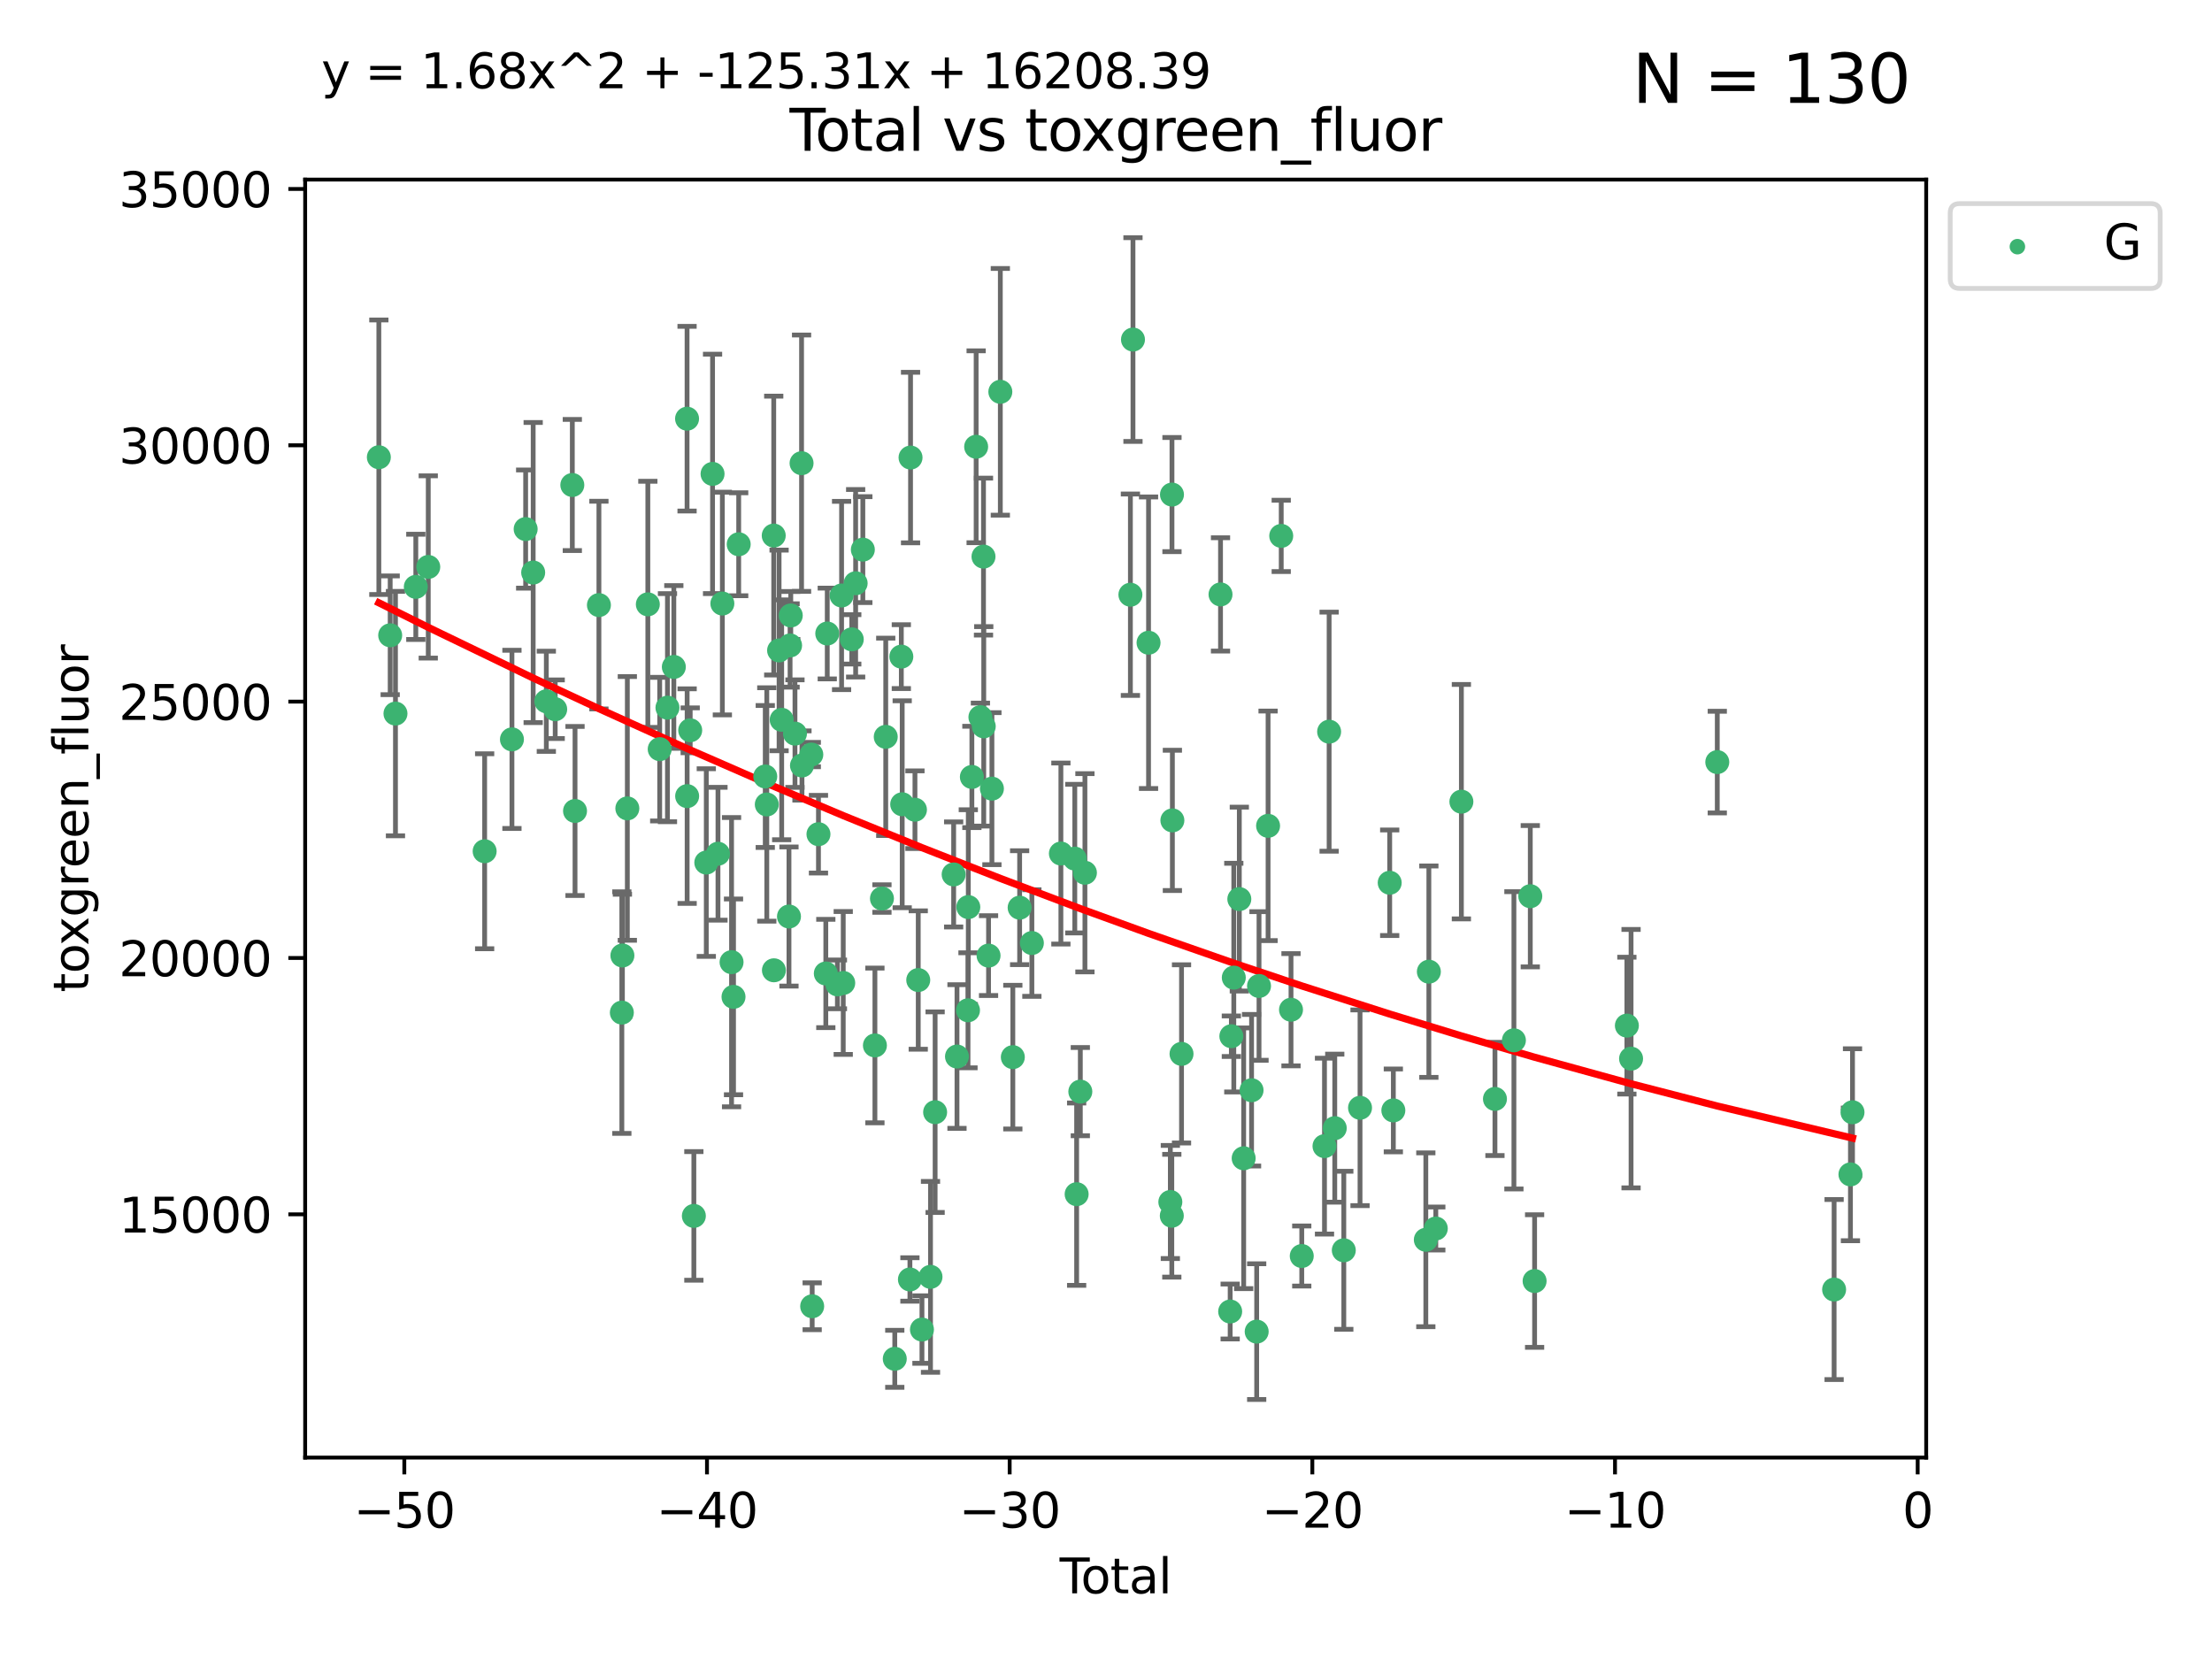 <?xml version="1.0" encoding="utf-8" standalone="no"?>
<!DOCTYPE svg PUBLIC "-//W3C//DTD SVG 1.1//EN"
  "http://www.w3.org/Graphics/SVG/1.1/DTD/svg11.dtd">
<svg xmlns:xlink="http://www.w3.org/1999/xlink" width="460.8pt" height="345.6pt" viewBox="0 0 460.8 345.6" xmlns="http://www.w3.org/2000/svg" version="1.1">
 <defs>
  <style type="text/css">*{stroke-linejoin: round; stroke-linecap: butt}</style>
 </defs>
 <g id="figure_1">
  <g id="patch_1">
   <path d="M 0 345.6 
L 460.8 345.6 
L 460.8 0 
L 0 0 
z
" style="fill: #ffffff"/>
  </g>
  <g id="axes_1">
   <g id="patch_2">
    <path d="M 63.571 303.64 
L 401.26 303.64 
L 401.26 37.411 
L 63.571 37.411 
z
" style="fill: #ffffff"/>
   </g>
   <g id="PathCollection_1">
    <defs>
     <path id="mbc05fb1b8e" d="M 0 1.118 
C 0.297 1.118 0.581 1 0.791 0.791 
C 1 0.581 1.118 0.297 1.118 0 
C 1.118 -0.297 1 -0.581 0.791 -0.791 
C 0.581 -1 0.297 -1.118 0 -1.118 
C -0.297 -1.118 -0.581 -1 -0.791 -0.791 
C -1 -0.581 -1.118 -0.297 -1.118 0 
C -1.118 0.297 -1 0.581 -0.791 0.791 
C -0.581 1 -0.297 1.118 0 1.118 
z
" style="stroke: #3cb371"/>
    </defs>
    <g clip-path="url(#p97daa020cd)">
     <use xlink:href="#mbc05fb1b8e" x="78.921" y="95.25" style="fill: #3cb371; stroke: #3cb371"/>
     <use xlink:href="#mbc05fb1b8e" x="81.283" y="132.345" style="fill: #3cb371; stroke: #3cb371"/>
     <use xlink:href="#mbc05fb1b8e" x="82.384" y="148.653" style="fill: #3cb371; stroke: #3cb371"/>
     <use xlink:href="#mbc05fb1b8e" x="86.621" y="122.253" style="fill: #3cb371; stroke: #3cb371"/>
     <use xlink:href="#mbc05fb1b8e" x="89.215" y="118.105" style="fill: #3cb371; stroke: #3cb371"/>
     <use xlink:href="#mbc05fb1b8e" x="100.961" y="177.329" style="fill: #3cb371; stroke: #3cb371"/>
     <use xlink:href="#mbc05fb1b8e" x="106.648" y="154.024" style="fill: #3cb371; stroke: #3cb371"/>
     <use xlink:href="#mbc05fb1b8e" x="109.504" y="110.213" style="fill: #3cb371; stroke: #3cb371"/>
     <use xlink:href="#mbc05fb1b8e" x="111.07" y="119.27" style="fill: #3cb371; stroke: #3cb371"/>
     <use xlink:href="#mbc05fb1b8e" x="113.81" y="146.091" style="fill: #3cb371; stroke: #3cb371"/>
     <use xlink:href="#mbc05fb1b8e" x="115.659" y="147.746" style="fill: #3cb371; stroke: #3cb371"/>
     <use xlink:href="#mbc05fb1b8e" x="119.224" y="101.036" style="fill: #3cb371; stroke: #3cb371"/>
     <use xlink:href="#mbc05fb1b8e" x="119.789" y="168.94" style="fill: #3cb371; stroke: #3cb371"/>
     <use xlink:href="#mbc05fb1b8e" x="124.766" y="126.05" style="fill: #3cb371; stroke: #3cb371"/>
     <use xlink:href="#mbc05fb1b8e" x="129.542" y="210.943" style="fill: #3cb371; stroke: #3cb371"/>
     <use xlink:href="#mbc05fb1b8e" x="129.658" y="199.048" style="fill: #3cb371; stroke: #3cb371"/>
     <use xlink:href="#mbc05fb1b8e" x="130.686" y="168.404" style="fill: #3cb371; stroke: #3cb371"/>
     <use xlink:href="#mbc05fb1b8e" x="134.957" y="125.895" style="fill: #3cb371; stroke: #3cb371"/>
     <use xlink:href="#mbc05fb1b8e" x="137.428" y="156.06" style="fill: #3cb371; stroke: #3cb371"/>
     <use xlink:href="#mbc05fb1b8e" x="139.045" y="147.42" style="fill: #3cb371; stroke: #3cb371"/>
     <use xlink:href="#mbc05fb1b8e" x="140.371" y="138.936" style="fill: #3cb371; stroke: #3cb371"/>
     <use xlink:href="#mbc05fb1b8e" x="143.127" y="87.221" style="fill: #3cb371; stroke: #3cb371"/>
     <use xlink:href="#mbc05fb1b8e" x="143.144" y="165.847" style="fill: #3cb371; stroke: #3cb371"/>
     <use xlink:href="#mbc05fb1b8e" x="143.782" y="152.133" style="fill: #3cb371; stroke: #3cb371"/>
     <use xlink:href="#mbc05fb1b8e" x="144.543" y="253.297" style="fill: #3cb371; stroke: #3cb371"/>
     <use xlink:href="#mbc05fb1b8e" x="147.134" y="179.688" style="fill: #3cb371; stroke: #3cb371"/>
     <use xlink:href="#mbc05fb1b8e" x="148.438" y="98.72" style="fill: #3cb371; stroke: #3cb371"/>
     <use xlink:href="#mbc05fb1b8e" x="149.568" y="177.849" style="fill: #3cb371; stroke: #3cb371"/>
     <use xlink:href="#mbc05fb1b8e" x="150.481" y="125.729" style="fill: #3cb371; stroke: #3cb371"/>
     <use xlink:href="#mbc05fb1b8e" x="152.397" y="200.435" style="fill: #3cb371; stroke: #3cb371"/>
     <use xlink:href="#mbc05fb1b8e" x="152.804" y="207.663" style="fill: #3cb371; stroke: #3cb371"/>
     <use xlink:href="#mbc05fb1b8e" x="153.884" y="113.379" style="fill: #3cb371; stroke: #3cb371"/>
     <use xlink:href="#mbc05fb1b8e" x="159.418" y="161.756" style="fill: #3cb371; stroke: #3cb371"/>
     <use xlink:href="#mbc05fb1b8e" x="159.737" y="167.585" style="fill: #3cb371; stroke: #3cb371"/>
     <use xlink:href="#mbc05fb1b8e" x="161.182" y="111.569" style="fill: #3cb371; stroke: #3cb371"/>
     <use xlink:href="#mbc05fb1b8e" x="161.223" y="202.13" style="fill: #3cb371; stroke: #3cb371"/>
     <use xlink:href="#mbc05fb1b8e" x="162.298" y="135.495" style="fill: #3cb371; stroke: #3cb371"/>
     <use xlink:href="#mbc05fb1b8e" x="162.839" y="149.947" style="fill: #3cb371; stroke: #3cb371"/>
     <use xlink:href="#mbc05fb1b8e" x="164.358" y="190.926" style="fill: #3cb371; stroke: #3cb371"/>
     <use xlink:href="#mbc05fb1b8e" x="164.589" y="134.458" style="fill: #3cb371; stroke: #3cb371"/>
     <use xlink:href="#mbc05fb1b8e" x="164.732" y="128.215" style="fill: #3cb371; stroke: #3cb371"/>
     <use xlink:href="#mbc05fb1b8e" x="165.607" y="152.826" style="fill: #3cb371; stroke: #3cb371"/>
     <use xlink:href="#mbc05fb1b8e" x="166.98" y="96.493" style="fill: #3cb371; stroke: #3cb371"/>
     <use xlink:href="#mbc05fb1b8e" x="167.065" y="159.466" style="fill: #3cb371; stroke: #3cb371"/>
     <use xlink:href="#mbc05fb1b8e" x="169.01" y="157.19" style="fill: #3cb371; stroke: #3cb371"/>
     <use xlink:href="#mbc05fb1b8e" x="169.191" y="272.122" style="fill: #3cb371; stroke: #3cb371"/>
     <use xlink:href="#mbc05fb1b8e" x="170.502" y="173.777" style="fill: #3cb371; stroke: #3cb371"/>
     <use xlink:href="#mbc05fb1b8e" x="172.032" y="202.796" style="fill: #3cb371; stroke: #3cb371"/>
     <use xlink:href="#mbc05fb1b8e" x="172.333" y="131.973" style="fill: #3cb371; stroke: #3cb371"/>
     <use xlink:href="#mbc05fb1b8e" x="174.448" y="205.066" style="fill: #3cb371; stroke: #3cb371"/>
     <use xlink:href="#mbc05fb1b8e" x="175.317" y="124.052" style="fill: #3cb371; stroke: #3cb371"/>
     <use xlink:href="#mbc05fb1b8e" x="175.662" y="204.769" style="fill: #3cb371; stroke: #3cb371"/>
     <use xlink:href="#mbc05fb1b8e" x="177.439" y="133.189" style="fill: #3cb371; stroke: #3cb371"/>
     <use xlink:href="#mbc05fb1b8e" x="178.247" y="121.505" style="fill: #3cb371; stroke: #3cb371"/>
     <use xlink:href="#mbc05fb1b8e" x="179.746" y="114.498" style="fill: #3cb371; stroke: #3cb371"/>
     <use xlink:href="#mbc05fb1b8e" x="182.261" y="217.785" style="fill: #3cb371; stroke: #3cb371"/>
     <use xlink:href="#mbc05fb1b8e" x="183.727" y="187.18" style="fill: #3cb371; stroke: #3cb371"/>
     <use xlink:href="#mbc05fb1b8e" x="184.517" y="153.495" style="fill: #3cb371; stroke: #3cb371"/>
     <use xlink:href="#mbc05fb1b8e" x="186.398" y="283.063" style="fill: #3cb371; stroke: #3cb371"/>
     <use xlink:href="#mbc05fb1b8e" x="187.763" y="136.79" style="fill: #3cb371; stroke: #3cb371"/>
     <use xlink:href="#mbc05fb1b8e" x="187.945" y="167.544" style="fill: #3cb371; stroke: #3cb371"/>
     <use xlink:href="#mbc05fb1b8e" x="189.554" y="266.536" style="fill: #3cb371; stroke: #3cb371"/>
     <use xlink:href="#mbc05fb1b8e" x="189.683" y="95.316" style="fill: #3cb371; stroke: #3cb371"/>
     <use xlink:href="#mbc05fb1b8e" x="190.602" y="168.679" style="fill: #3cb371; stroke: #3cb371"/>
     <use xlink:href="#mbc05fb1b8e" x="191.288" y="204.161" style="fill: #3cb371; stroke: #3cb371"/>
     <use xlink:href="#mbc05fb1b8e" x="192.06" y="276.971" style="fill: #3cb371; stroke: #3cb371"/>
     <use xlink:href="#mbc05fb1b8e" x="193.841" y="265.991" style="fill: #3cb371; stroke: #3cb371"/>
     <use xlink:href="#mbc05fb1b8e" x="194.803" y="231.689" style="fill: #3cb371; stroke: #3cb371"/>
     <use xlink:href="#mbc05fb1b8e" x="198.663" y="182.162" style="fill: #3cb371; stroke: #3cb371"/>
     <use xlink:href="#mbc05fb1b8e" x="199.359" y="220.093" style="fill: #3cb371; stroke: #3cb371"/>
     <use xlink:href="#mbc05fb1b8e" x="201.651" y="210.462" style="fill: #3cb371; stroke: #3cb371"/>
     <use xlink:href="#mbc05fb1b8e" x="201.716" y="188.965" style="fill: #3cb371; stroke: #3cb371"/>
     <use xlink:href="#mbc05fb1b8e" x="202.46" y="161.852" style="fill: #3cb371; stroke: #3cb371"/>
     <use xlink:href="#mbc05fb1b8e" x="203.349" y="93.066" style="fill: #3cb371; stroke: #3cb371"/>
     <use xlink:href="#mbc05fb1b8e" x="204.238" y="149.394" style="fill: #3cb371; stroke: #3cb371"/>
     <use xlink:href="#mbc05fb1b8e" x="204.881" y="115.951" style="fill: #3cb371; stroke: #3cb371"/>
     <use xlink:href="#mbc05fb1b8e" x="204.933" y="151.312" style="fill: #3cb371; stroke: #3cb371"/>
     <use xlink:href="#mbc05fb1b8e" x="205.934" y="199.069" style="fill: #3cb371; stroke: #3cb371"/>
     <use xlink:href="#mbc05fb1b8e" x="206.634" y="164.29" style="fill: #3cb371; stroke: #3cb371"/>
     <use xlink:href="#mbc05fb1b8e" x="208.387" y="81.622" style="fill: #3cb371; stroke: #3cb371"/>
     <use xlink:href="#mbc05fb1b8e" x="210.991" y="220.221" style="fill: #3cb371; stroke: #3cb371"/>
     <use xlink:href="#mbc05fb1b8e" x="212.409" y="189.084" style="fill: #3cb371; stroke: #3cb371"/>
     <use xlink:href="#mbc05fb1b8e" x="214.958" y="196.45" style="fill: #3cb371; stroke: #3cb371"/>
     <use xlink:href="#mbc05fb1b8e" x="221.003" y="177.807" style="fill: #3cb371; stroke: #3cb371"/>
     <use xlink:href="#mbc05fb1b8e" x="223.899" y="178.868" style="fill: #3cb371; stroke: #3cb371"/>
     <use xlink:href="#mbc05fb1b8e" x="224.284" y="248.77" style="fill: #3cb371; stroke: #3cb371"/>
     <use xlink:href="#mbc05fb1b8e" x="225.051" y="227.405" style="fill: #3cb371; stroke: #3cb371"/>
     <use xlink:href="#mbc05fb1b8e" x="226.01" y="181.812" style="fill: #3cb371; stroke: #3cb371"/>
     <use xlink:href="#mbc05fb1b8e" x="235.484" y="123.89" style="fill: #3cb371; stroke: #3cb371"/>
     <use xlink:href="#mbc05fb1b8e" x="236.02" y="70.735" style="fill: #3cb371; stroke: #3cb371"/>
     <use xlink:href="#mbc05fb1b8e" x="239.264" y="133.892" style="fill: #3cb371; stroke: #3cb371"/>
     <use xlink:href="#mbc05fb1b8e" x="243.803" y="250.395" style="fill: #3cb371; stroke: #3cb371"/>
     <use xlink:href="#mbc05fb1b8e" x="244.109" y="253.261" style="fill: #3cb371; stroke: #3cb371"/>
     <use xlink:href="#mbc05fb1b8e" x="244.144" y="103.03" style="fill: #3cb371; stroke: #3cb371"/>
     <use xlink:href="#mbc05fb1b8e" x="244.228" y="170.902" style="fill: #3cb371; stroke: #3cb371"/>
     <use xlink:href="#mbc05fb1b8e" x="246.133" y="219.542" style="fill: #3cb371; stroke: #3cb371"/>
     <use xlink:href="#mbc05fb1b8e" x="254.256" y="123.829" style="fill: #3cb371; stroke: #3cb371"/>
     <use xlink:href="#mbc05fb1b8e" x="256.267" y="273.211" style="fill: #3cb371; stroke: #3cb371"/>
     <use xlink:href="#mbc05fb1b8e" x="256.513" y="215.864" style="fill: #3cb371; stroke: #3cb371"/>
     <use xlink:href="#mbc05fb1b8e" x="257.022" y="203.655" style="fill: #3cb371; stroke: #3cb371"/>
     <use xlink:href="#mbc05fb1b8e" x="258.173" y="187.296" style="fill: #3cb371; stroke: #3cb371"/>
     <use xlink:href="#mbc05fb1b8e" x="259.079" y="241.288" style="fill: #3cb371; stroke: #3cb371"/>
     <use xlink:href="#mbc05fb1b8e" x="260.724" y="227.116" style="fill: #3cb371; stroke: #3cb371"/>
     <use xlink:href="#mbc05fb1b8e" x="261.79" y="277.4" style="fill: #3cb371; stroke: #3cb371"/>
     <use xlink:href="#mbc05fb1b8e" x="262.277" y="205.397" style="fill: #3cb371; stroke: #3cb371"/>
     <use xlink:href="#mbc05fb1b8e" x="264.164" y="172.036" style="fill: #3cb371; stroke: #3cb371"/>
     <use xlink:href="#mbc05fb1b8e" x="266.903" y="111.637" style="fill: #3cb371; stroke: #3cb371"/>
     <use xlink:href="#mbc05fb1b8e" x="268.94" y="210.344" style="fill: #3cb371; stroke: #3cb371"/>
     <use xlink:href="#mbc05fb1b8e" x="271.18" y="261.651" style="fill: #3cb371; stroke: #3cb371"/>
     <use xlink:href="#mbc05fb1b8e" x="275.917" y="238.761" style="fill: #3cb371; stroke: #3cb371"/>
     <use xlink:href="#mbc05fb1b8e" x="276.881" y="152.421" style="fill: #3cb371; stroke: #3cb371"/>
     <use xlink:href="#mbc05fb1b8e" x="278.054" y="235.017" style="fill: #3cb371; stroke: #3cb371"/>
     <use xlink:href="#mbc05fb1b8e" x="279.938" y="260.458" style="fill: #3cb371; stroke: #3cb371"/>
     <use xlink:href="#mbc05fb1b8e" x="283.32" y="230.774" style="fill: #3cb371; stroke: #3cb371"/>
     <use xlink:href="#mbc05fb1b8e" x="289.5" y="183.893" style="fill: #3cb371; stroke: #3cb371"/>
     <use xlink:href="#mbc05fb1b8e" x="290.259" y="231.317" style="fill: #3cb371; stroke: #3cb371"/>
     <use xlink:href="#mbc05fb1b8e" x="297.026" y="258.266" style="fill: #3cb371; stroke: #3cb371"/>
     <use xlink:href="#mbc05fb1b8e" x="297.658" y="202.418" style="fill: #3cb371; stroke: #3cb371"/>
     <use xlink:href="#mbc05fb1b8e" x="299.104" y="255.921" style="fill: #3cb371; stroke: #3cb371"/>
     <use xlink:href="#mbc05fb1b8e" x="304.434" y="167.004" style="fill: #3cb371; stroke: #3cb371"/>
     <use xlink:href="#mbc05fb1b8e" x="311.426" y="228.927" style="fill: #3cb371; stroke: #3cb371"/>
     <use xlink:href="#mbc05fb1b8e" x="315.376" y="216.718" style="fill: #3cb371; stroke: #3cb371"/>
     <use xlink:href="#mbc05fb1b8e" x="318.787" y="186.698" style="fill: #3cb371; stroke: #3cb371"/>
     <use xlink:href="#mbc05fb1b8e" x="319.686" y="266.863" style="fill: #3cb371; stroke: #3cb371"/>
     <use xlink:href="#mbc05fb1b8e" x="338.908" y="213.655" style="fill: #3cb371; stroke: #3cb371"/>
     <use xlink:href="#mbc05fb1b8e" x="339.781" y="220.539" style="fill: #3cb371; stroke: #3cb371"/>
     <use xlink:href="#mbc05fb1b8e" x="357.741" y="158.758" style="fill: #3cb371; stroke: #3cb371"/>
     <use xlink:href="#mbc05fb1b8e" x="382.079" y="268.635" style="fill: #3cb371; stroke: #3cb371"/>
     <use xlink:href="#mbc05fb1b8e" x="385.482" y="244.647" style="fill: #3cb371; stroke: #3cb371"/>
     <use xlink:href="#mbc05fb1b8e" x="385.911" y="231.707" style="fill: #3cb371; stroke: #3cb371"/>
    </g>
   </g>
   <g id="matplotlib.axis_1">
    <g id="xtick_1">
     <g id="line2d_1">
      <defs>
       <path id="m7580fc629b" d="M 0 0 
L 0 3.5 
" style="stroke: #000000; stroke-width: 0.8"/>
      </defs>
      <g>
       <use xlink:href="#m7580fc629b" x="84.227" y="303.64" style="stroke: #000000; stroke-width: 0.8"/>
      </g>
     </g>
     <g id="text_1">
      <!-- −50 -->
      <g transform="translate(73.675 318.238)scale(0.1 -0.1)">
       <defs>
        <path id="DejaVuSans-2212" d="M 678 2272 
L 4684 2272 
L 4684 1741 
L 678 1741 
L 678 2272 
z
" transform="scale(0.016)"/>
        <path id="DejaVuSans-35" d="M 691 4666 
L 3169 4666 
L 3169 4134 
L 1269 4134 
L 1269 2991 
Q 1406 3038 1543 3061 
Q 1681 3084 1819 3084 
Q 2600 3084 3056 2656 
Q 3513 2228 3513 1497 
Q 3513 744 3044 326 
Q 2575 -91 1722 -91 
Q 1428 -91 1123 -41 
Q 819 9 494 109 
L 494 744 
Q 775 591 1075 516 
Q 1375 441 1709 441 
Q 2250 441 2565 725 
Q 2881 1009 2881 1497 
Q 2881 1984 2565 2268 
Q 2250 2553 1709 2553 
Q 1456 2553 1204 2497 
Q 953 2441 691 2322 
L 691 4666 
z
" transform="scale(0.016)"/>
        <path id="DejaVuSans-30" d="M 2034 4250 
Q 1547 4250 1301 3770 
Q 1056 3291 1056 2328 
Q 1056 1369 1301 889 
Q 1547 409 2034 409 
Q 2525 409 2770 889 
Q 3016 1369 3016 2328 
Q 3016 3291 2770 3770 
Q 2525 4250 2034 4250 
z
M 2034 4750 
Q 2819 4750 3233 4129 
Q 3647 3509 3647 2328 
Q 3647 1150 3233 529 
Q 2819 -91 2034 -91 
Q 1250 -91 836 529 
Q 422 1150 422 2328 
Q 422 3509 836 4129 
Q 1250 4750 2034 4750 
z
" transform="scale(0.016)"/>
       </defs>
       <use xlink:href="#DejaVuSans-2212"/>
       <use xlink:href="#DejaVuSans-35" x="83.789"/>
       <use xlink:href="#DejaVuSans-30" x="147.412"/>
      </g>
     </g>
    </g>
    <g id="xtick_2">
     <g id="line2d_2">
      <g>
       <use xlink:href="#m7580fc629b" x="147.279" y="303.64" style="stroke: #000000; stroke-width: 0.8"/>
      </g>
     </g>
     <g id="text_2">
      <!-- −40 -->
      <g transform="translate(136.727 318.238)scale(0.1 -0.1)">
       <defs>
        <path id="DejaVuSans-34" d="M 2419 4116 
L 825 1625 
L 2419 1625 
L 2419 4116 
z
M 2253 4666 
L 3047 4666 
L 3047 1625 
L 3713 1625 
L 3713 1100 
L 3047 1100 
L 3047 0 
L 2419 0 
L 2419 1100 
L 313 1100 
L 313 1709 
L 2253 4666 
z
" transform="scale(0.016)"/>
       </defs>
       <use xlink:href="#DejaVuSans-2212"/>
       <use xlink:href="#DejaVuSans-34" x="83.789"/>
       <use xlink:href="#DejaVuSans-30" x="147.412"/>
      </g>
     </g>
    </g>
    <g id="xtick_3">
     <g id="line2d_3">
      <g>
       <use xlink:href="#m7580fc629b" x="210.332" y="303.64" style="stroke: #000000; stroke-width: 0.8"/>
      </g>
     </g>
     <g id="text_3">
      <!-- −30 -->
      <g transform="translate(199.779 318.238)scale(0.1 -0.1)">
       <defs>
        <path id="DejaVuSans-33" d="M 2597 2516 
Q 3050 2419 3304 2112 
Q 3559 1806 3559 1356 
Q 3559 666 3084 287 
Q 2609 -91 1734 -91 
Q 1441 -91 1130 -33 
Q 819 25 488 141 
L 488 750 
Q 750 597 1062 519 
Q 1375 441 1716 441 
Q 2309 441 2620 675 
Q 2931 909 2931 1356 
Q 2931 1769 2642 2001 
Q 2353 2234 1838 2234 
L 1294 2234 
L 1294 2753 
L 1863 2753 
Q 2328 2753 2575 2939 
Q 2822 3125 2822 3475 
Q 2822 3834 2567 4026 
Q 2313 4219 1838 4219 
Q 1578 4219 1281 4162 
Q 984 4106 628 3988 
L 628 4550 
Q 988 4650 1302 4700 
Q 1616 4750 1894 4750 
Q 2613 4750 3031 4423 
Q 3450 4097 3450 3541 
Q 3450 3153 3228 2886 
Q 3006 2619 2597 2516 
z
" transform="scale(0.016)"/>
       </defs>
       <use xlink:href="#DejaVuSans-2212"/>
       <use xlink:href="#DejaVuSans-33" x="83.789"/>
       <use xlink:href="#DejaVuSans-30" x="147.412"/>
      </g>
     </g>
    </g>
    <g id="xtick_4">
     <g id="line2d_4">
      <g>
       <use xlink:href="#m7580fc629b" x="273.384" y="303.64" style="stroke: #000000; stroke-width: 0.8"/>
      </g>
     </g>
     <g id="text_4">
      <!-- −20 -->
      <g transform="translate(262.832 318.238)scale(0.1 -0.1)">
       <defs>
        <path id="DejaVuSans-32" d="M 1228 531 
L 3431 531 
L 3431 0 
L 469 0 
L 469 531 
Q 828 903 1448 1529 
Q 2069 2156 2228 2338 
Q 2531 2678 2651 2914 
Q 2772 3150 2772 3378 
Q 2772 3750 2511 3984 
Q 2250 4219 1831 4219 
Q 1534 4219 1204 4116 
Q 875 4013 500 3803 
L 500 4441 
Q 881 4594 1212 4672 
Q 1544 4750 1819 4750 
Q 2544 4750 2975 4387 
Q 3406 4025 3406 3419 
Q 3406 3131 3298 2873 
Q 3191 2616 2906 2266 
Q 2828 2175 2409 1742 
Q 1991 1309 1228 531 
z
" transform="scale(0.016)"/>
       </defs>
       <use xlink:href="#DejaVuSans-2212"/>
       <use xlink:href="#DejaVuSans-32" x="83.789"/>
       <use xlink:href="#DejaVuSans-30" x="147.412"/>
      </g>
     </g>
    </g>
    <g id="xtick_5">
     <g id="line2d_5">
      <g>
       <use xlink:href="#m7580fc629b" x="336.436" y="303.64" style="stroke: #000000; stroke-width: 0.8"/>
      </g>
     </g>
     <g id="text_5">
      <!-- −10 -->
      <g transform="translate(325.884 318.238)scale(0.1 -0.1)">
       <defs>
        <path id="DejaVuSans-31" d="M 794 531 
L 1825 531 
L 1825 4091 
L 703 3866 
L 703 4441 
L 1819 4666 
L 2450 4666 
L 2450 531 
L 3481 531 
L 3481 0 
L 794 0 
L 794 531 
z
" transform="scale(0.016)"/>
       </defs>
       <use xlink:href="#DejaVuSans-2212"/>
       <use xlink:href="#DejaVuSans-31" x="83.789"/>
       <use xlink:href="#DejaVuSans-30" x="147.412"/>
      </g>
     </g>
    </g>
    <g id="xtick_6">
     <g id="line2d_6">
      <g>
       <use xlink:href="#m7580fc629b" x="399.488" y="303.64" style="stroke: #000000; stroke-width: 0.8"/>
      </g>
     </g>
     <g id="text_6">
      <!-- 0 -->
      <g transform="translate(396.307 318.238)scale(0.1 -0.1)">
       <use xlink:href="#DejaVuSans-30"/>
      </g>
     </g>
    </g>
    <g id="text_7">
     <!-- Total -->
     <g transform="translate(220.739 331.917)scale(0.1 -0.1)">
      <defs>
       <path id="DejaVuSans-54" d="M -19 4666 
L 3928 4666 
L 3928 4134 
L 2272 4134 
L 2272 0 
L 1638 0 
L 1638 4134 
L -19 4134 
L -19 4666 
z
" transform="scale(0.016)"/>
       <path id="DejaVuSans-6f" d="M 1959 3097 
Q 1497 3097 1228 2736 
Q 959 2375 959 1747 
Q 959 1119 1226 758 
Q 1494 397 1959 397 
Q 2419 397 2687 759 
Q 2956 1122 2956 1747 
Q 2956 2369 2687 2733 
Q 2419 3097 1959 3097 
z
M 1959 3584 
Q 2709 3584 3137 3096 
Q 3566 2609 3566 1747 
Q 3566 888 3137 398 
Q 2709 -91 1959 -91 
Q 1206 -91 779 398 
Q 353 888 353 1747 
Q 353 2609 779 3096 
Q 1206 3584 1959 3584 
z
" transform="scale(0.016)"/>
       <path id="DejaVuSans-74" d="M 1172 4494 
L 1172 3500 
L 2356 3500 
L 2356 3053 
L 1172 3053 
L 1172 1153 
Q 1172 725 1289 603 
Q 1406 481 1766 481 
L 2356 481 
L 2356 0 
L 1766 0 
Q 1100 0 847 248 
Q 594 497 594 1153 
L 594 3053 
L 172 3053 
L 172 3500 
L 594 3500 
L 594 4494 
L 1172 4494 
z
" transform="scale(0.016)"/>
       <path id="DejaVuSans-61" d="M 2194 1759 
Q 1497 1759 1228 1600 
Q 959 1441 959 1056 
Q 959 750 1161 570 
Q 1363 391 1709 391 
Q 2188 391 2477 730 
Q 2766 1069 2766 1631 
L 2766 1759 
L 2194 1759 
z
M 3341 1997 
L 3341 0 
L 2766 0 
L 2766 531 
Q 2569 213 2275 61 
Q 1981 -91 1556 -91 
Q 1019 -91 701 211 
Q 384 513 384 1019 
Q 384 1609 779 1909 
Q 1175 2209 1959 2209 
L 2766 2209 
L 2766 2266 
Q 2766 2663 2505 2880 
Q 2244 3097 1772 3097 
Q 1472 3097 1187 3025 
Q 903 2953 641 2809 
L 641 3341 
Q 956 3463 1253 3523 
Q 1550 3584 1831 3584 
Q 2591 3584 2966 3190 
Q 3341 2797 3341 1997 
z
" transform="scale(0.016)"/>
       <path id="DejaVuSans-6c" d="M 603 4863 
L 1178 4863 
L 1178 0 
L 603 0 
L 603 4863 
z
" transform="scale(0.016)"/>
      </defs>
      <use xlink:href="#DejaVuSans-54"/>
      <use xlink:href="#DejaVuSans-6f" x="44.084"/>
      <use xlink:href="#DejaVuSans-74" x="105.266"/>
      <use xlink:href="#DejaVuSans-61" x="144.475"/>
      <use xlink:href="#DejaVuSans-6c" x="205.754"/>
     </g>
    </g>
   </g>
   <g id="matplotlib.axis_2">
    <g id="ytick_1">
     <g id="line2d_7">
      <defs>
       <path id="mc826cbe32c" d="M 0 0 
L -3.5 0 
" style="stroke: #000000; stroke-width: 0.8"/>
      </defs>
      <g>
       <use xlink:href="#mc826cbe32c" x="63.571" y="252.962" style="stroke: #000000; stroke-width: 0.8"/>
      </g>
     </g>
     <g id="text_8">
      <!-- 15000 -->
      <g transform="translate(24.759 256.761)scale(0.1 -0.1)">
       <use xlink:href="#DejaVuSans-31"/>
       <use xlink:href="#DejaVuSans-35" x="63.623"/>
       <use xlink:href="#DejaVuSans-30" x="127.246"/>
       <use xlink:href="#DejaVuSans-30" x="190.869"/>
       <use xlink:href="#DejaVuSans-30" x="254.492"/>
      </g>
     </g>
    </g>
    <g id="ytick_2">
     <g id="line2d_8">
      <g>
       <use xlink:href="#mc826cbe32c" x="63.571" y="199.561" style="stroke: #000000; stroke-width: 0.8"/>
      </g>
     </g>
     <g id="text_9">
      <!-- 20000 -->
      <g transform="translate(24.759 203.361)scale(0.1 -0.1)">
       <use xlink:href="#DejaVuSans-32"/>
       <use xlink:href="#DejaVuSans-30" x="63.623"/>
       <use xlink:href="#DejaVuSans-30" x="127.246"/>
       <use xlink:href="#DejaVuSans-30" x="190.869"/>
       <use xlink:href="#DejaVuSans-30" x="254.492"/>
      </g>
     </g>
    </g>
    <g id="ytick_3">
     <g id="line2d_9">
      <g>
       <use xlink:href="#mc826cbe32c" x="63.571" y="146.161" style="stroke: #000000; stroke-width: 0.8"/>
      </g>
     </g>
     <g id="text_10">
      <!-- 25000 -->
      <g transform="translate(24.759 149.96)scale(0.1 -0.1)">
       <use xlink:href="#DejaVuSans-32"/>
       <use xlink:href="#DejaVuSans-35" x="63.623"/>
       <use xlink:href="#DejaVuSans-30" x="127.246"/>
       <use xlink:href="#DejaVuSans-30" x="190.869"/>
       <use xlink:href="#DejaVuSans-30" x="254.492"/>
      </g>
     </g>
    </g>
    <g id="ytick_4">
     <g id="line2d_10">
      <g>
       <use xlink:href="#mc826cbe32c" x="63.571" y="92.761" style="stroke: #000000; stroke-width: 0.8"/>
      </g>
     </g>
     <g id="text_11">
      <!-- 30000 -->
      <g transform="translate(24.759 96.56)scale(0.1 -0.1)">
       <use xlink:href="#DejaVuSans-33"/>
       <use xlink:href="#DejaVuSans-30" x="63.623"/>
       <use xlink:href="#DejaVuSans-30" x="127.246"/>
       <use xlink:href="#DejaVuSans-30" x="190.869"/>
       <use xlink:href="#DejaVuSans-30" x="254.492"/>
      </g>
     </g>
    </g>
    <g id="ytick_5">
     <g id="line2d_11">
      <g>
       <use xlink:href="#mc826cbe32c" x="63.571" y="39.361" style="stroke: #000000; stroke-width: 0.8"/>
      </g>
     </g>
     <g id="text_12">
      <!-- 35000 -->
      <g transform="translate(24.759 43.16)scale(0.1 -0.1)">
       <use xlink:href="#DejaVuSans-33"/>
       <use xlink:href="#DejaVuSans-35" x="63.623"/>
       <use xlink:href="#DejaVuSans-30" x="127.246"/>
       <use xlink:href="#DejaVuSans-30" x="190.869"/>
       <use xlink:href="#DejaVuSans-30" x="254.492"/>
      </g>
     </g>
    </g>
    <g id="text_13">
     <!-- toxgreen_fluor -->
     <g transform="translate(18.401 206.72)rotate(-90)scale(0.1 -0.1)">
      <defs>
       <path id="DejaVuSans-78" d="M 3513 3500 
L 2247 1797 
L 3578 0 
L 2900 0 
L 1881 1375 
L 863 0 
L 184 0 
L 1544 1831 
L 300 3500 
L 978 3500 
L 1906 2253 
L 2834 3500 
L 3513 3500 
z
" transform="scale(0.016)"/>
       <path id="DejaVuSans-67" d="M 2906 1791 
Q 2906 2416 2648 2759 
Q 2391 3103 1925 3103 
Q 1463 3103 1205 2759 
Q 947 2416 947 1791 
Q 947 1169 1205 825 
Q 1463 481 1925 481 
Q 2391 481 2648 825 
Q 2906 1169 2906 1791 
z
M 3481 434 
Q 3481 -459 3084 -895 
Q 2688 -1331 1869 -1331 
Q 1566 -1331 1297 -1286 
Q 1028 -1241 775 -1147 
L 775 -588 
Q 1028 -725 1275 -790 
Q 1522 -856 1778 -856 
Q 2344 -856 2625 -561 
Q 2906 -266 2906 331 
L 2906 616 
Q 2728 306 2450 153 
Q 2172 0 1784 0 
Q 1141 0 747 490 
Q 353 981 353 1791 
Q 353 2603 747 3093 
Q 1141 3584 1784 3584 
Q 2172 3584 2450 3431 
Q 2728 3278 2906 2969 
L 2906 3500 
L 3481 3500 
L 3481 434 
z
" transform="scale(0.016)"/>
       <path id="DejaVuSans-72" d="M 2631 2963 
Q 2534 3019 2420 3045 
Q 2306 3072 2169 3072 
Q 1681 3072 1420 2755 
Q 1159 2438 1159 1844 
L 1159 0 
L 581 0 
L 581 3500 
L 1159 3500 
L 1159 2956 
Q 1341 3275 1631 3429 
Q 1922 3584 2338 3584 
Q 2397 3584 2469 3576 
Q 2541 3569 2628 3553 
L 2631 2963 
z
" transform="scale(0.016)"/>
       <path id="DejaVuSans-65" d="M 3597 1894 
L 3597 1613 
L 953 1613 
Q 991 1019 1311 708 
Q 1631 397 2203 397 
Q 2534 397 2845 478 
Q 3156 559 3463 722 
L 3463 178 
Q 3153 47 2828 -22 
Q 2503 -91 2169 -91 
Q 1331 -91 842 396 
Q 353 884 353 1716 
Q 353 2575 817 3079 
Q 1281 3584 2069 3584 
Q 2775 3584 3186 3129 
Q 3597 2675 3597 1894 
z
M 3022 2063 
Q 3016 2534 2758 2815 
Q 2500 3097 2075 3097 
Q 1594 3097 1305 2825 
Q 1016 2553 972 2059 
L 3022 2063 
z
" transform="scale(0.016)"/>
       <path id="DejaVuSans-6e" d="M 3513 2113 
L 3513 0 
L 2938 0 
L 2938 2094 
Q 2938 2591 2744 2837 
Q 2550 3084 2163 3084 
Q 1697 3084 1428 2787 
Q 1159 2491 1159 1978 
L 1159 0 
L 581 0 
L 581 3500 
L 1159 3500 
L 1159 2956 
Q 1366 3272 1645 3428 
Q 1925 3584 2291 3584 
Q 2894 3584 3203 3211 
Q 3513 2838 3513 2113 
z
" transform="scale(0.016)"/>
       <path id="DejaVuSans-5f" d="M 3263 -1063 
L 3263 -1509 
L -63 -1509 
L -63 -1063 
L 3263 -1063 
z
" transform="scale(0.016)"/>
       <path id="DejaVuSans-66" d="M 2375 4863 
L 2375 4384 
L 1825 4384 
Q 1516 4384 1395 4259 
Q 1275 4134 1275 3809 
L 1275 3500 
L 2222 3500 
L 2222 3053 
L 1275 3053 
L 1275 0 
L 697 0 
L 697 3053 
L 147 3053 
L 147 3500 
L 697 3500 
L 697 3744 
Q 697 4328 969 4595 
Q 1241 4863 1831 4863 
L 2375 4863 
z
" transform="scale(0.016)"/>
       <path id="DejaVuSans-75" d="M 544 1381 
L 544 3500 
L 1119 3500 
L 1119 1403 
Q 1119 906 1312 657 
Q 1506 409 1894 409 
Q 2359 409 2629 706 
Q 2900 1003 2900 1516 
L 2900 3500 
L 3475 3500 
L 3475 0 
L 2900 0 
L 2900 538 
Q 2691 219 2414 64 
Q 2138 -91 1772 -91 
Q 1169 -91 856 284 
Q 544 659 544 1381 
z
M 1991 3584 
L 1991 3584 
z
" transform="scale(0.016)"/>
      </defs>
      <use xlink:href="#DejaVuSans-74"/>
      <use xlink:href="#DejaVuSans-6f" x="39.209"/>
      <use xlink:href="#DejaVuSans-78" x="97.266"/>
      <use xlink:href="#DejaVuSans-67" x="156.445"/>
      <use xlink:href="#DejaVuSans-72" x="219.922"/>
      <use xlink:href="#DejaVuSans-65" x="258.785"/>
      <use xlink:href="#DejaVuSans-65" x="320.309"/>
      <use xlink:href="#DejaVuSans-6e" x="381.832"/>
      <use xlink:href="#DejaVuSans-5f" x="445.211"/>
      <use xlink:href="#DejaVuSans-66" x="495.211"/>
      <use xlink:href="#DejaVuSans-6c" x="530.416"/>
      <use xlink:href="#DejaVuSans-75" x="558.199"/>
      <use xlink:href="#DejaVuSans-6f" x="621.578"/>
      <use xlink:href="#DejaVuSans-72" x="682.76"/>
     </g>
    </g>
   </g>
   <g id="LineCollection_1">
    <path d="M 78.921 123.841 
L 78.921 66.66 
" clip-path="url(#p97daa020cd)" style="fill: none; stroke: #696969"/>
    <path d="M 81.283 144.713 
L 81.283 119.977 
" clip-path="url(#p97daa020cd)" style="fill: none; stroke: #696969"/>
    <path d="M 82.384 174.115 
L 82.384 123.191 
" clip-path="url(#p97daa020cd)" style="fill: none; stroke: #696969"/>
    <path d="M 86.621 133.212 
L 86.621 111.294 
" clip-path="url(#p97daa020cd)" style="fill: none; stroke: #696969"/>
    <path d="M 89.215 137.091 
L 89.215 99.119 
" clip-path="url(#p97daa020cd)" style="fill: none; stroke: #696969"/>
    <path d="M 100.961 197.639 
L 100.961 157.019 
" clip-path="url(#p97daa020cd)" style="fill: none; stroke: #696969"/>
    <path d="M 106.648 172.585 
L 106.648 135.463 
" clip-path="url(#p97daa020cd)" style="fill: none; stroke: #696969"/>
    <path d="M 109.504 122.523 
L 109.504 97.902 
" clip-path="url(#p97daa020cd)" style="fill: none; stroke: #696969"/>
    <path d="M 111.07 150.53 
L 111.07 88.01 
" clip-path="url(#p97daa020cd)" style="fill: none; stroke: #696969"/>
    <path d="M 113.81 156.529 
L 113.81 135.654 
" clip-path="url(#p97daa020cd)" style="fill: none; stroke: #696969"/>
    <path d="M 115.659 153.853 
L 115.659 141.639 
" clip-path="url(#p97daa020cd)" style="fill: none; stroke: #696969"/>
    <path d="M 119.224 114.693 
L 119.224 87.378 
" clip-path="url(#p97daa020cd)" style="fill: none; stroke: #696969"/>
    <path d="M 119.789 186.549 
L 119.789 151.33 
" clip-path="url(#p97daa020cd)" style="fill: none; stroke: #696969"/>
    <path d="M 124.766 147.68 
L 124.766 104.421 
" clip-path="url(#p97daa020cd)" style="fill: none; stroke: #696969"/>
    <path d="M 129.542 236.109 
L 129.542 185.777 
" clip-path="url(#p97daa020cd)" style="fill: none; stroke: #696969"/>
    <path d="M 129.658 211.808 
L 129.658 186.287 
" clip-path="url(#p97daa020cd)" style="fill: none; stroke: #696969"/>
    <path d="M 130.686 195.874 
L 130.686 140.934 
" clip-path="url(#p97daa020cd)" style="fill: none; stroke: #696969"/>
    <path d="M 134.957 151.533 
L 134.957 100.258 
" clip-path="url(#p97daa020cd)" style="fill: none; stroke: #696969"/>
    <path d="M 137.428 171.017 
L 137.428 141.103 
" clip-path="url(#p97daa020cd)" style="fill: none; stroke: #696969"/>
    <path d="M 139.045 171.175 
L 139.045 123.664 
" clip-path="url(#p97daa020cd)" style="fill: none; stroke: #696969"/>
    <path d="M 140.371 155.885 
L 140.371 121.987 
" clip-path="url(#p97daa020cd)" style="fill: none; stroke: #696969"/>
    <path d="M 143.127 106.456 
L 143.127 67.987 
" clip-path="url(#p97daa020cd)" style="fill: none; stroke: #696969"/>
    <path d="M 143.144 188.199 
L 143.144 143.496 
" clip-path="url(#p97daa020cd)" style="fill: none; stroke: #696969"/>
    <path d="M 143.782 156.807 
L 143.782 147.46 
" clip-path="url(#p97daa020cd)" style="fill: none; stroke: #696969"/>
    <path d="M 144.543 266.696 
L 144.543 239.897 
" clip-path="url(#p97daa020cd)" style="fill: none; stroke: #696969"/>
    <path d="M 147.134 199.235 
L 147.134 160.142 
" clip-path="url(#p97daa020cd)" style="fill: none; stroke: #696969"/>
    <path d="M 148.438 123.654 
L 148.438 73.787 
" clip-path="url(#p97daa020cd)" style="fill: none; stroke: #696969"/>
    <path d="M 149.568 191.686 
L 149.568 164.011 
" clip-path="url(#p97daa020cd)" style="fill: none; stroke: #696969"/>
    <path d="M 150.481 148.925 
L 150.481 102.532 
" clip-path="url(#p97daa020cd)" style="fill: none; stroke: #696969"/>
    <path d="M 152.397 230.567 
L 152.397 170.303 
" clip-path="url(#p97daa020cd)" style="fill: none; stroke: #696969"/>
    <path d="M 152.804 228.055 
L 152.804 187.271 
" clip-path="url(#p97daa020cd)" style="fill: none; stroke: #696969"/>
    <path d="M 153.884 124.103 
L 153.884 102.654 
" clip-path="url(#p97daa020cd)" style="fill: none; stroke: #696969"/>
    <path d="M 159.418 176.541 
L 159.418 146.97 
" clip-path="url(#p97daa020cd)" style="fill: none; stroke: #696969"/>
    <path d="M 159.737 191.896 
L 159.737 143.275 
" clip-path="url(#p97daa020cd)" style="fill: none; stroke: #696969"/>
    <path d="M 161.182 140.612 
L 161.182 82.525 
" clip-path="url(#p97daa020cd)" style="fill: none; stroke: #696969"/>
    <path d="M 161.223 202.929 
L 161.223 201.331 
" clip-path="url(#p97daa020cd)" style="fill: none; stroke: #696969"/>
    <path d="M 162.298 156.391 
L 162.298 114.599 
" clip-path="url(#p97daa020cd)" style="fill: none; stroke: #696969"/>
    <path d="M 162.839 174.933 
L 162.839 124.962 
" clip-path="url(#p97daa020cd)" style="fill: none; stroke: #696969"/>
    <path d="M 164.358 205.418 
L 164.358 176.434 
" clip-path="url(#p97daa020cd)" style="fill: none; stroke: #696969"/>
    <path d="M 164.589 143.144 
L 164.589 125.772 
" clip-path="url(#p97daa020cd)" style="fill: none; stroke: #696969"/>
    <path d="M 164.732 133.212 
L 164.732 123.218 
" clip-path="url(#p97daa020cd)" style="fill: none; stroke: #696969"/>
    <path d="M 165.607 164.03 
L 165.607 141.622 
" clip-path="url(#p97daa020cd)" style="fill: none; stroke: #696969"/>
    <path d="M 166.98 123.196 
L 166.98 69.789 
" clip-path="url(#p97daa020cd)" style="fill: none; stroke: #696969"/>
    <path d="M 167.065 166.679 
L 167.065 152.254 
" clip-path="url(#p97daa020cd)" style="fill: none; stroke: #696969"/>
    <path d="M 169.01 159.729 
L 169.01 154.652 
" clip-path="url(#p97daa020cd)" style="fill: none; stroke: #696969"/>
    <path d="M 169.191 277.006 
L 169.191 267.238 
" clip-path="url(#p97daa020cd)" style="fill: none; stroke: #696969"/>
    <path d="M 170.502 181.87 
L 170.502 165.684 
" clip-path="url(#p97daa020cd)" style="fill: none; stroke: #696969"/>
    <path d="M 172.032 214.079 
L 172.032 191.513 
" clip-path="url(#p97daa020cd)" style="fill: none; stroke: #696969"/>
    <path d="M 172.333 141.427 
L 172.333 122.519 
" clip-path="url(#p97daa020cd)" style="fill: none; stroke: #696969"/>
    <path d="M 174.448 210.144 
L 174.448 199.989 
" clip-path="url(#p97daa020cd)" style="fill: none; stroke: #696969"/>
    <path d="M 175.317 143.66 
L 175.317 104.444 
" clip-path="url(#p97daa020cd)" style="fill: none; stroke: #696969"/>
    <path d="M 175.662 219.652 
L 175.662 189.885 
" clip-path="url(#p97daa020cd)" style="fill: none; stroke: #696969"/>
    <path d="M 177.439 138.334 
L 177.439 128.045 
" clip-path="url(#p97daa020cd)" style="fill: none; stroke: #696969"/>
    <path d="M 178.247 141.036 
L 178.247 101.974 
" clip-path="url(#p97daa020cd)" style="fill: none; stroke: #696969"/>
    <path d="M 179.746 125.528 
L 179.746 103.467 
" clip-path="url(#p97daa020cd)" style="fill: none; stroke: #696969"/>
    <path d="M 182.261 233.901 
L 182.261 201.669 
" clip-path="url(#p97daa020cd)" style="fill: none; stroke: #696969"/>
    <path d="M 183.727 190.045 
L 183.727 184.315 
" clip-path="url(#p97daa020cd)" style="fill: none; stroke: #696969"/>
    <path d="M 184.517 174.057 
L 184.517 132.934 
" clip-path="url(#p97daa020cd)" style="fill: none; stroke: #696969"/>
    <path d="M 186.398 289.001 
L 186.398 277.124 
" clip-path="url(#p97daa020cd)" style="fill: none; stroke: #696969"/>
    <path d="M 187.763 143.439 
L 187.763 130.14 
" clip-path="url(#p97daa020cd)" style="fill: none; stroke: #696969"/>
    <path d="M 187.945 189.096 
L 187.945 145.991 
" clip-path="url(#p97daa020cd)" style="fill: none; stroke: #696969"/>
    <path d="M 189.554 271.062 
L 189.554 262.01 
" clip-path="url(#p97daa020cd)" style="fill: none; stroke: #696969"/>
    <path d="M 189.683 113.077 
L 189.683 77.555 
" clip-path="url(#p97daa020cd)" style="fill: none; stroke: #696969"/>
    <path d="M 190.602 176.773 
L 190.602 160.586 
" clip-path="url(#p97daa020cd)" style="fill: none; stroke: #696969"/>
    <path d="M 191.288 218.572 
L 191.288 189.749 
" clip-path="url(#p97daa020cd)" style="fill: none; stroke: #696969"/>
    <path d="M 192.06 284.002 
L 192.06 269.94 
" clip-path="url(#p97daa020cd)" style="fill: none; stroke: #696969"/>
    <path d="M 193.841 285.877 
L 193.841 246.106 
" clip-path="url(#p97daa020cd)" style="fill: none; stroke: #696969"/>
    <path d="M 194.803 252.581 
L 194.803 210.798 
" clip-path="url(#p97daa020cd)" style="fill: none; stroke: #696969"/>
    <path d="M 198.663 193.107 
L 198.663 171.217 
" clip-path="url(#p97daa020cd)" style="fill: none; stroke: #696969"/>
    <path d="M 199.359 235.057 
L 199.359 205.128 
" clip-path="url(#p97daa020cd)" style="fill: none; stroke: #696969"/>
    <path d="M 201.651 222.441 
L 201.651 198.482 
" clip-path="url(#p97daa020cd)" style="fill: none; stroke: #696969"/>
    <path d="M 201.716 209.246 
L 201.716 168.683 
" clip-path="url(#p97daa020cd)" style="fill: none; stroke: #696969"/>
    <path d="M 202.46 172.406 
L 202.46 151.298 
" clip-path="url(#p97daa020cd)" style="fill: none; stroke: #696969"/>
    <path d="M 203.349 113.054 
L 203.349 73.079 
" clip-path="url(#p97daa020cd)" style="fill: none; stroke: #696969"/>
    <path d="M 204.238 152.323 
L 204.238 146.465 
" clip-path="url(#p97daa020cd)" style="fill: none; stroke: #696969"/>
    <path d="M 204.881 132.302 
L 204.881 99.601 
" clip-path="url(#p97daa020cd)" style="fill: none; stroke: #696969"/>
    <path d="M 204.933 172.09 
L 204.933 130.534 
" clip-path="url(#p97daa020cd)" style="fill: none; stroke: #696969"/>
    <path d="M 205.934 207.384 
L 205.934 190.753 
" clip-path="url(#p97daa020cd)" style="fill: none; stroke: #696969"/>
    <path d="M 206.634 180.12 
L 206.634 148.46 
" clip-path="url(#p97daa020cd)" style="fill: none; stroke: #696969"/>
    <path d="M 208.387 107.319 
L 208.387 55.926 
" clip-path="url(#p97daa020cd)" style="fill: none; stroke: #696969"/>
    <path d="M 210.991 235.188 
L 210.991 205.253 
" clip-path="url(#p97daa020cd)" style="fill: none; stroke: #696969"/>
    <path d="M 212.409 200.948 
L 212.409 177.221 
" clip-path="url(#p97daa020cd)" style="fill: none; stroke: #696969"/>
    <path d="M 214.958 207.556 
L 214.958 185.344 
" clip-path="url(#p97daa020cd)" style="fill: none; stroke: #696969"/>
    <path d="M 221.003 196.659 
L 221.003 158.955 
" clip-path="url(#p97daa020cd)" style="fill: none; stroke: #696969"/>
    <path d="M 223.899 194.348 
L 223.899 163.387 
" clip-path="url(#p97daa020cd)" style="fill: none; stroke: #696969"/>
    <path d="M 224.284 267.765 
L 224.284 229.775 
" clip-path="url(#p97daa020cd)" style="fill: none; stroke: #696969"/>
    <path d="M 225.051 236.592 
L 225.051 218.218 
" clip-path="url(#p97daa020cd)" style="fill: none; stroke: #696969"/>
    <path d="M 226.01 202.463 
L 226.01 161.16 
" clip-path="url(#p97daa020cd)" style="fill: none; stroke: #696969"/>
    <path d="M 235.484 144.867 
L 235.484 102.914 
" clip-path="url(#p97daa020cd)" style="fill: none; stroke: #696969"/>
    <path d="M 236.02 91.958 
L 236.02 49.513 
" clip-path="url(#p97daa020cd)" style="fill: none; stroke: #696969"/>
    <path d="M 239.264 164.258 
L 239.264 103.527 
" clip-path="url(#p97daa020cd)" style="fill: none; stroke: #696969"/>
    <path d="M 243.803 262.178 
L 243.803 238.613 
" clip-path="url(#p97daa020cd)" style="fill: none; stroke: #696969"/>
    <path d="M 244.109 266.049 
L 244.109 240.473 
" clip-path="url(#p97daa020cd)" style="fill: none; stroke: #696969"/>
    <path d="M 244.144 114.919 
L 244.144 91.142 
" clip-path="url(#p97daa020cd)" style="fill: none; stroke: #696969"/>
    <path d="M 244.228 185.513 
L 244.228 156.291 
" clip-path="url(#p97daa020cd)" style="fill: none; stroke: #696969"/>
    <path d="M 246.133 238.103 
L 246.133 200.981 
" clip-path="url(#p97daa020cd)" style="fill: none; stroke: #696969"/>
    <path d="M 254.256 135.632 
L 254.256 112.026 
" clip-path="url(#p97daa020cd)" style="fill: none; stroke: #696969"/>
    <path d="M 256.267 278.928 
L 256.267 267.493 
" clip-path="url(#p97daa020cd)" style="fill: none; stroke: #696969"/>
    <path d="M 256.513 220.086 
L 256.513 211.642 
" clip-path="url(#p97daa020cd)" style="fill: none; stroke: #696969"/>
    <path d="M 257.022 227.476 
L 257.022 179.833 
" clip-path="url(#p97daa020cd)" style="fill: none; stroke: #696969"/>
    <path d="M 258.173 206.45 
L 258.173 168.142 
" clip-path="url(#p97daa020cd)" style="fill: none; stroke: #696969"/>
    <path d="M 259.079 268.442 
L 259.079 214.134 
" clip-path="url(#p97daa020cd)" style="fill: none; stroke: #696969"/>
    <path d="M 260.724 242.9 
L 260.724 211.331 
" clip-path="url(#p97daa020cd)" style="fill: none; stroke: #696969"/>
    <path d="M 261.79 291.539 
L 261.79 263.261 
" clip-path="url(#p97daa020cd)" style="fill: none; stroke: #696969"/>
    <path d="M 262.277 220.878 
L 262.277 189.916 
" clip-path="url(#p97daa020cd)" style="fill: none; stroke: #696969"/>
    <path d="M 264.164 195.943 
L 264.164 148.129 
" clip-path="url(#p97daa020cd)" style="fill: none; stroke: #696969"/>
    <path d="M 266.903 119.064 
L 266.903 104.211 
" clip-path="url(#p97daa020cd)" style="fill: none; stroke: #696969"/>
    <path d="M 268.94 222.034 
L 268.94 198.654 
" clip-path="url(#p97daa020cd)" style="fill: none; stroke: #696969"/>
    <path d="M 271.18 267.907 
L 271.18 255.394 
" clip-path="url(#p97daa020cd)" style="fill: none; stroke: #696969"/>
    <path d="M 275.917 257.078 
L 275.917 220.443 
" clip-path="url(#p97daa020cd)" style="fill: none; stroke: #696969"/>
    <path d="M 276.881 177.326 
L 276.881 127.516 
" clip-path="url(#p97daa020cd)" style="fill: none; stroke: #696969"/>
    <path d="M 278.054 250.437 
L 278.054 219.598 
" clip-path="url(#p97daa020cd)" style="fill: none; stroke: #696969"/>
    <path d="M 279.938 276.919 
L 279.938 243.998 
" clip-path="url(#p97daa020cd)" style="fill: none; stroke: #696969"/>
    <path d="M 283.32 251.156 
L 283.32 210.391 
" clip-path="url(#p97daa020cd)" style="fill: none; stroke: #696969"/>
    <path d="M 289.5 194.886 
L 289.5 172.9 
" clip-path="url(#p97daa020cd)" style="fill: none; stroke: #696969"/>
    <path d="M 290.259 239.947 
L 290.259 222.687 
" clip-path="url(#p97daa020cd)" style="fill: none; stroke: #696969"/>
    <path d="M 297.026 276.373 
L 297.026 240.159 
" clip-path="url(#p97daa020cd)" style="fill: none; stroke: #696969"/>
    <path d="M 297.658 224.434 
L 297.658 180.401 
" clip-path="url(#p97daa020cd)" style="fill: none; stroke: #696969"/>
    <path d="M 299.104 260.402 
L 299.104 251.44 
" clip-path="url(#p97daa020cd)" style="fill: none; stroke: #696969"/>
    <path d="M 304.434 191.424 
L 304.434 142.585 
" clip-path="url(#p97daa020cd)" style="fill: none; stroke: #696969"/>
    <path d="M 311.426 240.721 
L 311.426 217.134 
" clip-path="url(#p97daa020cd)" style="fill: none; stroke: #696969"/>
    <path d="M 315.376 247.684 
L 315.376 185.753 
" clip-path="url(#p97daa020cd)" style="fill: none; stroke: #696969"/>
    <path d="M 318.787 201.418 
L 318.787 171.977 
" clip-path="url(#p97daa020cd)" style="fill: none; stroke: #696969"/>
    <path d="M 319.686 280.673 
L 319.686 253.052 
" clip-path="url(#p97daa020cd)" style="fill: none; stroke: #696969"/>
    <path d="M 338.908 227.908 
L 338.908 199.403 
" clip-path="url(#p97daa020cd)" style="fill: none; stroke: #696969"/>
    <path d="M 339.781 247.456 
L 339.781 193.623 
" clip-path="url(#p97daa020cd)" style="fill: none; stroke: #696969"/>
    <path d="M 357.741 169.349 
L 357.741 148.167 
" clip-path="url(#p97daa020cd)" style="fill: none; stroke: #696969"/>
    <path d="M 382.079 287.389 
L 382.079 249.881 
" clip-path="url(#p97daa020cd)" style="fill: none; stroke: #696969"/>
    <path d="M 385.482 258.464 
L 385.482 230.831 
" clip-path="url(#p97daa020cd)" style="fill: none; stroke: #696969"/>
    <path d="M 385.911 244.944 
L 385.911 218.471 
" clip-path="url(#p97daa020cd)" style="fill: none; stroke: #696969"/>
   </g>
   <g id="line2d_12">
    <defs>
     <path id="mede215e49b" d="M 2 0 
L -2 -0 
" style="stroke: #696969"/>
    </defs>
    <g clip-path="url(#p97daa020cd)">
     <use xlink:href="#mede215e49b" x="78.921" y="123.841" style="fill: #696969; stroke: #696969"/>
     <use xlink:href="#mede215e49b" x="81.283" y="144.713" style="fill: #696969; stroke: #696969"/>
     <use xlink:href="#mede215e49b" x="82.384" y="174.115" style="fill: #696969; stroke: #696969"/>
     <use xlink:href="#mede215e49b" x="86.621" y="133.212" style="fill: #696969; stroke: #696969"/>
     <use xlink:href="#mede215e49b" x="89.215" y="137.091" style="fill: #696969; stroke: #696969"/>
     <use xlink:href="#mede215e49b" x="100.961" y="197.639" style="fill: #696969; stroke: #696969"/>
     <use xlink:href="#mede215e49b" x="106.648" y="172.585" style="fill: #696969; stroke: #696969"/>
     <use xlink:href="#mede215e49b" x="109.504" y="122.523" style="fill: #696969; stroke: #696969"/>
     <use xlink:href="#mede215e49b" x="111.07" y="150.53" style="fill: #696969; stroke: #696969"/>
     <use xlink:href="#mede215e49b" x="113.81" y="156.529" style="fill: #696969; stroke: #696969"/>
     <use xlink:href="#mede215e49b" x="115.659" y="153.853" style="fill: #696969; stroke: #696969"/>
     <use xlink:href="#mede215e49b" x="119.224" y="114.693" style="fill: #696969; stroke: #696969"/>
     <use xlink:href="#mede215e49b" x="119.789" y="186.549" style="fill: #696969; stroke: #696969"/>
     <use xlink:href="#mede215e49b" x="124.766" y="147.68" style="fill: #696969; stroke: #696969"/>
     <use xlink:href="#mede215e49b" x="129.542" y="236.109" style="fill: #696969; stroke: #696969"/>
     <use xlink:href="#mede215e49b" x="129.658" y="211.808" style="fill: #696969; stroke: #696969"/>
     <use xlink:href="#mede215e49b" x="130.686" y="195.874" style="fill: #696969; stroke: #696969"/>
     <use xlink:href="#mede215e49b" x="134.957" y="151.533" style="fill: #696969; stroke: #696969"/>
     <use xlink:href="#mede215e49b" x="137.428" y="171.017" style="fill: #696969; stroke: #696969"/>
     <use xlink:href="#mede215e49b" x="139.045" y="171.175" style="fill: #696969; stroke: #696969"/>
     <use xlink:href="#mede215e49b" x="140.371" y="155.885" style="fill: #696969; stroke: #696969"/>
     <use xlink:href="#mede215e49b" x="143.127" y="106.456" style="fill: #696969; stroke: #696969"/>
     <use xlink:href="#mede215e49b" x="143.144" y="188.199" style="fill: #696969; stroke: #696969"/>
     <use xlink:href="#mede215e49b" x="143.782" y="156.807" style="fill: #696969; stroke: #696969"/>
     <use xlink:href="#mede215e49b" x="144.543" y="266.696" style="fill: #696969; stroke: #696969"/>
     <use xlink:href="#mede215e49b" x="147.134" y="199.235" style="fill: #696969; stroke: #696969"/>
     <use xlink:href="#mede215e49b" x="148.438" y="123.654" style="fill: #696969; stroke: #696969"/>
     <use xlink:href="#mede215e49b" x="149.568" y="191.686" style="fill: #696969; stroke: #696969"/>
     <use xlink:href="#mede215e49b" x="150.481" y="148.925" style="fill: #696969; stroke: #696969"/>
     <use xlink:href="#mede215e49b" x="152.397" y="230.567" style="fill: #696969; stroke: #696969"/>
     <use xlink:href="#mede215e49b" x="152.804" y="228.055" style="fill: #696969; stroke: #696969"/>
     <use xlink:href="#mede215e49b" x="153.884" y="124.103" style="fill: #696969; stroke: #696969"/>
     <use xlink:href="#mede215e49b" x="159.418" y="176.541" style="fill: #696969; stroke: #696969"/>
     <use xlink:href="#mede215e49b" x="159.737" y="191.896" style="fill: #696969; stroke: #696969"/>
     <use xlink:href="#mede215e49b" x="161.182" y="140.612" style="fill: #696969; stroke: #696969"/>
     <use xlink:href="#mede215e49b" x="161.223" y="202.929" style="fill: #696969; stroke: #696969"/>
     <use xlink:href="#mede215e49b" x="162.298" y="156.391" style="fill: #696969; stroke: #696969"/>
     <use xlink:href="#mede215e49b" x="162.839" y="174.933" style="fill: #696969; stroke: #696969"/>
     <use xlink:href="#mede215e49b" x="164.358" y="205.418" style="fill: #696969; stroke: #696969"/>
     <use xlink:href="#mede215e49b" x="164.589" y="143.144" style="fill: #696969; stroke: #696969"/>
     <use xlink:href="#mede215e49b" x="164.732" y="133.212" style="fill: #696969; stroke: #696969"/>
     <use xlink:href="#mede215e49b" x="165.607" y="164.03" style="fill: #696969; stroke: #696969"/>
     <use xlink:href="#mede215e49b" x="166.98" y="123.196" style="fill: #696969; stroke: #696969"/>
     <use xlink:href="#mede215e49b" x="167.065" y="166.679" style="fill: #696969; stroke: #696969"/>
     <use xlink:href="#mede215e49b" x="169.01" y="159.729" style="fill: #696969; stroke: #696969"/>
     <use xlink:href="#mede215e49b" x="169.191" y="277.006" style="fill: #696969; stroke: #696969"/>
     <use xlink:href="#mede215e49b" x="170.502" y="181.87" style="fill: #696969; stroke: #696969"/>
     <use xlink:href="#mede215e49b" x="172.032" y="214.079" style="fill: #696969; stroke: #696969"/>
     <use xlink:href="#mede215e49b" x="172.333" y="141.427" style="fill: #696969; stroke: #696969"/>
     <use xlink:href="#mede215e49b" x="174.448" y="210.144" style="fill: #696969; stroke: #696969"/>
     <use xlink:href="#mede215e49b" x="175.317" y="143.66" style="fill: #696969; stroke: #696969"/>
     <use xlink:href="#mede215e49b" x="175.662" y="219.652" style="fill: #696969; stroke: #696969"/>
     <use xlink:href="#mede215e49b" x="177.439" y="138.334" style="fill: #696969; stroke: #696969"/>
     <use xlink:href="#mede215e49b" x="178.247" y="141.036" style="fill: #696969; stroke: #696969"/>
     <use xlink:href="#mede215e49b" x="179.746" y="125.528" style="fill: #696969; stroke: #696969"/>
     <use xlink:href="#mede215e49b" x="182.261" y="233.901" style="fill: #696969; stroke: #696969"/>
     <use xlink:href="#mede215e49b" x="183.727" y="190.045" style="fill: #696969; stroke: #696969"/>
     <use xlink:href="#mede215e49b" x="184.517" y="174.057" style="fill: #696969; stroke: #696969"/>
     <use xlink:href="#mede215e49b" x="186.398" y="289.001" style="fill: #696969; stroke: #696969"/>
     <use xlink:href="#mede215e49b" x="187.763" y="143.439" style="fill: #696969; stroke: #696969"/>
     <use xlink:href="#mede215e49b" x="187.945" y="189.096" style="fill: #696969; stroke: #696969"/>
     <use xlink:href="#mede215e49b" x="189.554" y="271.062" style="fill: #696969; stroke: #696969"/>
     <use xlink:href="#mede215e49b" x="189.683" y="113.077" style="fill: #696969; stroke: #696969"/>
     <use xlink:href="#mede215e49b" x="190.602" y="176.773" style="fill: #696969; stroke: #696969"/>
     <use xlink:href="#mede215e49b" x="191.288" y="218.572" style="fill: #696969; stroke: #696969"/>
     <use xlink:href="#mede215e49b" x="192.06" y="284.002" style="fill: #696969; stroke: #696969"/>
     <use xlink:href="#mede215e49b" x="193.841" y="285.877" style="fill: #696969; stroke: #696969"/>
     <use xlink:href="#mede215e49b" x="194.803" y="252.581" style="fill: #696969; stroke: #696969"/>
     <use xlink:href="#mede215e49b" x="198.663" y="193.107" style="fill: #696969; stroke: #696969"/>
     <use xlink:href="#mede215e49b" x="199.359" y="235.057" style="fill: #696969; stroke: #696969"/>
     <use xlink:href="#mede215e49b" x="201.651" y="222.441" style="fill: #696969; stroke: #696969"/>
     <use xlink:href="#mede215e49b" x="201.716" y="209.246" style="fill: #696969; stroke: #696969"/>
     <use xlink:href="#mede215e49b" x="202.46" y="172.406" style="fill: #696969; stroke: #696969"/>
     <use xlink:href="#mede215e49b" x="203.349" y="113.054" style="fill: #696969; stroke: #696969"/>
     <use xlink:href="#mede215e49b" x="204.238" y="152.323" style="fill: #696969; stroke: #696969"/>
     <use xlink:href="#mede215e49b" x="204.881" y="132.302" style="fill: #696969; stroke: #696969"/>
     <use xlink:href="#mede215e49b" x="204.933" y="172.09" style="fill: #696969; stroke: #696969"/>
     <use xlink:href="#mede215e49b" x="205.934" y="207.384" style="fill: #696969; stroke: #696969"/>
     <use xlink:href="#mede215e49b" x="206.634" y="180.12" style="fill: #696969; stroke: #696969"/>
     <use xlink:href="#mede215e49b" x="208.387" y="107.319" style="fill: #696969; stroke: #696969"/>
     <use xlink:href="#mede215e49b" x="210.991" y="235.188" style="fill: #696969; stroke: #696969"/>
     <use xlink:href="#mede215e49b" x="212.409" y="200.948" style="fill: #696969; stroke: #696969"/>
     <use xlink:href="#mede215e49b" x="214.958" y="207.556" style="fill: #696969; stroke: #696969"/>
     <use xlink:href="#mede215e49b" x="221.003" y="196.659" style="fill: #696969; stroke: #696969"/>
     <use xlink:href="#mede215e49b" x="223.899" y="194.348" style="fill: #696969; stroke: #696969"/>
     <use xlink:href="#mede215e49b" x="224.284" y="267.765" style="fill: #696969; stroke: #696969"/>
     <use xlink:href="#mede215e49b" x="225.051" y="236.592" style="fill: #696969; stroke: #696969"/>
     <use xlink:href="#mede215e49b" x="226.01" y="202.463" style="fill: #696969; stroke: #696969"/>
     <use xlink:href="#mede215e49b" x="235.484" y="144.867" style="fill: #696969; stroke: #696969"/>
     <use xlink:href="#mede215e49b" x="236.02" y="91.958" style="fill: #696969; stroke: #696969"/>
     <use xlink:href="#mede215e49b" x="239.264" y="164.258" style="fill: #696969; stroke: #696969"/>
     <use xlink:href="#mede215e49b" x="243.803" y="262.178" style="fill: #696969; stroke: #696969"/>
     <use xlink:href="#mede215e49b" x="244.109" y="266.049" style="fill: #696969; stroke: #696969"/>
     <use xlink:href="#mede215e49b" x="244.144" y="114.919" style="fill: #696969; stroke: #696969"/>
     <use xlink:href="#mede215e49b" x="244.228" y="185.513" style="fill: #696969; stroke: #696969"/>
     <use xlink:href="#mede215e49b" x="246.133" y="238.103" style="fill: #696969; stroke: #696969"/>
     <use xlink:href="#mede215e49b" x="254.256" y="135.632" style="fill: #696969; stroke: #696969"/>
     <use xlink:href="#mede215e49b" x="256.267" y="278.928" style="fill: #696969; stroke: #696969"/>
     <use xlink:href="#mede215e49b" x="256.513" y="220.086" style="fill: #696969; stroke: #696969"/>
     <use xlink:href="#mede215e49b" x="257.022" y="227.476" style="fill: #696969; stroke: #696969"/>
     <use xlink:href="#mede215e49b" x="258.173" y="206.45" style="fill: #696969; stroke: #696969"/>
     <use xlink:href="#mede215e49b" x="259.079" y="268.442" style="fill: #696969; stroke: #696969"/>
     <use xlink:href="#mede215e49b" x="260.724" y="242.9" style="fill: #696969; stroke: #696969"/>
     <use xlink:href="#mede215e49b" x="261.79" y="291.539" style="fill: #696969; stroke: #696969"/>
     <use xlink:href="#mede215e49b" x="262.277" y="220.878" style="fill: #696969; stroke: #696969"/>
     <use xlink:href="#mede215e49b" x="264.164" y="195.943" style="fill: #696969; stroke: #696969"/>
     <use xlink:href="#mede215e49b" x="266.903" y="119.064" style="fill: #696969; stroke: #696969"/>
     <use xlink:href="#mede215e49b" x="268.94" y="222.034" style="fill: #696969; stroke: #696969"/>
     <use xlink:href="#mede215e49b" x="271.18" y="267.907" style="fill: #696969; stroke: #696969"/>
     <use xlink:href="#mede215e49b" x="275.917" y="257.078" style="fill: #696969; stroke: #696969"/>
     <use xlink:href="#mede215e49b" x="276.881" y="177.326" style="fill: #696969; stroke: #696969"/>
     <use xlink:href="#mede215e49b" x="278.054" y="250.437" style="fill: #696969; stroke: #696969"/>
     <use xlink:href="#mede215e49b" x="279.938" y="276.919" style="fill: #696969; stroke: #696969"/>
     <use xlink:href="#mede215e49b" x="283.32" y="251.156" style="fill: #696969; stroke: #696969"/>
     <use xlink:href="#mede215e49b" x="289.5" y="194.886" style="fill: #696969; stroke: #696969"/>
     <use xlink:href="#mede215e49b" x="290.259" y="239.947" style="fill: #696969; stroke: #696969"/>
     <use xlink:href="#mede215e49b" x="297.026" y="276.373" style="fill: #696969; stroke: #696969"/>
     <use xlink:href="#mede215e49b" x="297.658" y="224.434" style="fill: #696969; stroke: #696969"/>
     <use xlink:href="#mede215e49b" x="299.104" y="260.402" style="fill: #696969; stroke: #696969"/>
     <use xlink:href="#mede215e49b" x="304.434" y="191.424" style="fill: #696969; stroke: #696969"/>
     <use xlink:href="#mede215e49b" x="311.426" y="240.721" style="fill: #696969; stroke: #696969"/>
     <use xlink:href="#mede215e49b" x="315.376" y="247.684" style="fill: #696969; stroke: #696969"/>
     <use xlink:href="#mede215e49b" x="318.787" y="201.418" style="fill: #696969; stroke: #696969"/>
     <use xlink:href="#mede215e49b" x="319.686" y="280.673" style="fill: #696969; stroke: #696969"/>
     <use xlink:href="#mede215e49b" x="338.908" y="227.908" style="fill: #696969; stroke: #696969"/>
     <use xlink:href="#mede215e49b" x="339.781" y="247.456" style="fill: #696969; stroke: #696969"/>
     <use xlink:href="#mede215e49b" x="357.741" y="169.349" style="fill: #696969; stroke: #696969"/>
     <use xlink:href="#mede215e49b" x="382.079" y="287.389" style="fill: #696969; stroke: #696969"/>
     <use xlink:href="#mede215e49b" x="385.482" y="258.464" style="fill: #696969; stroke: #696969"/>
     <use xlink:href="#mede215e49b" x="385.911" y="244.944" style="fill: #696969; stroke: #696969"/>
    </g>
   </g>
   <g id="line2d_13">
    <g clip-path="url(#p97daa020cd)">
     <use xlink:href="#mede215e49b" x="78.921" y="66.66" style="fill: #696969; stroke: #696969"/>
     <use xlink:href="#mede215e49b" x="81.283" y="119.977" style="fill: #696969; stroke: #696969"/>
     <use xlink:href="#mede215e49b" x="82.384" y="123.191" style="fill: #696969; stroke: #696969"/>
     <use xlink:href="#mede215e49b" x="86.621" y="111.294" style="fill: #696969; stroke: #696969"/>
     <use xlink:href="#mede215e49b" x="89.215" y="99.119" style="fill: #696969; stroke: #696969"/>
     <use xlink:href="#mede215e49b" x="100.961" y="157.019" style="fill: #696969; stroke: #696969"/>
     <use xlink:href="#mede215e49b" x="106.648" y="135.463" style="fill: #696969; stroke: #696969"/>
     <use xlink:href="#mede215e49b" x="109.504" y="97.902" style="fill: #696969; stroke: #696969"/>
     <use xlink:href="#mede215e49b" x="111.07" y="88.01" style="fill: #696969; stroke: #696969"/>
     <use xlink:href="#mede215e49b" x="113.81" y="135.654" style="fill: #696969; stroke: #696969"/>
     <use xlink:href="#mede215e49b" x="115.659" y="141.639" style="fill: #696969; stroke: #696969"/>
     <use xlink:href="#mede215e49b" x="119.224" y="87.378" style="fill: #696969; stroke: #696969"/>
     <use xlink:href="#mede215e49b" x="119.789" y="151.33" style="fill: #696969; stroke: #696969"/>
     <use xlink:href="#mede215e49b" x="124.766" y="104.421" style="fill: #696969; stroke: #696969"/>
     <use xlink:href="#mede215e49b" x="129.542" y="185.777" style="fill: #696969; stroke: #696969"/>
     <use xlink:href="#mede215e49b" x="129.658" y="186.287" style="fill: #696969; stroke: #696969"/>
     <use xlink:href="#mede215e49b" x="130.686" y="140.934" style="fill: #696969; stroke: #696969"/>
     <use xlink:href="#mede215e49b" x="134.957" y="100.258" style="fill: #696969; stroke: #696969"/>
     <use xlink:href="#mede215e49b" x="137.428" y="141.103" style="fill: #696969; stroke: #696969"/>
     <use xlink:href="#mede215e49b" x="139.045" y="123.664" style="fill: #696969; stroke: #696969"/>
     <use xlink:href="#mede215e49b" x="140.371" y="121.987" style="fill: #696969; stroke: #696969"/>
     <use xlink:href="#mede215e49b" x="143.127" y="67.987" style="fill: #696969; stroke: #696969"/>
     <use xlink:href="#mede215e49b" x="143.144" y="143.496" style="fill: #696969; stroke: #696969"/>
     <use xlink:href="#mede215e49b" x="143.782" y="147.46" style="fill: #696969; stroke: #696969"/>
     <use xlink:href="#mede215e49b" x="144.543" y="239.897" style="fill: #696969; stroke: #696969"/>
     <use xlink:href="#mede215e49b" x="147.134" y="160.142" style="fill: #696969; stroke: #696969"/>
     <use xlink:href="#mede215e49b" x="148.438" y="73.787" style="fill: #696969; stroke: #696969"/>
     <use xlink:href="#mede215e49b" x="149.568" y="164.011" style="fill: #696969; stroke: #696969"/>
     <use xlink:href="#mede215e49b" x="150.481" y="102.532" style="fill: #696969; stroke: #696969"/>
     <use xlink:href="#mede215e49b" x="152.397" y="170.303" style="fill: #696969; stroke: #696969"/>
     <use xlink:href="#mede215e49b" x="152.804" y="187.271" style="fill: #696969; stroke: #696969"/>
     <use xlink:href="#mede215e49b" x="153.884" y="102.654" style="fill: #696969; stroke: #696969"/>
     <use xlink:href="#mede215e49b" x="159.418" y="146.97" style="fill: #696969; stroke: #696969"/>
     <use xlink:href="#mede215e49b" x="159.737" y="143.275" style="fill: #696969; stroke: #696969"/>
     <use xlink:href="#mede215e49b" x="161.182" y="82.525" style="fill: #696969; stroke: #696969"/>
     <use xlink:href="#mede215e49b" x="161.223" y="201.331" style="fill: #696969; stroke: #696969"/>
     <use xlink:href="#mede215e49b" x="162.298" y="114.599" style="fill: #696969; stroke: #696969"/>
     <use xlink:href="#mede215e49b" x="162.839" y="124.962" style="fill: #696969; stroke: #696969"/>
     <use xlink:href="#mede215e49b" x="164.358" y="176.434" style="fill: #696969; stroke: #696969"/>
     <use xlink:href="#mede215e49b" x="164.589" y="125.772" style="fill: #696969; stroke: #696969"/>
     <use xlink:href="#mede215e49b" x="164.732" y="123.218" style="fill: #696969; stroke: #696969"/>
     <use xlink:href="#mede215e49b" x="165.607" y="141.622" style="fill: #696969; stroke: #696969"/>
     <use xlink:href="#mede215e49b" x="166.98" y="69.789" style="fill: #696969; stroke: #696969"/>
     <use xlink:href="#mede215e49b" x="167.065" y="152.254" style="fill: #696969; stroke: #696969"/>
     <use xlink:href="#mede215e49b" x="169.01" y="154.652" style="fill: #696969; stroke: #696969"/>
     <use xlink:href="#mede215e49b" x="169.191" y="267.238" style="fill: #696969; stroke: #696969"/>
     <use xlink:href="#mede215e49b" x="170.502" y="165.684" style="fill: #696969; stroke: #696969"/>
     <use xlink:href="#mede215e49b" x="172.032" y="191.513" style="fill: #696969; stroke: #696969"/>
     <use xlink:href="#mede215e49b" x="172.333" y="122.519" style="fill: #696969; stroke: #696969"/>
     <use xlink:href="#mede215e49b" x="174.448" y="199.989" style="fill: #696969; stroke: #696969"/>
     <use xlink:href="#mede215e49b" x="175.317" y="104.444" style="fill: #696969; stroke: #696969"/>
     <use xlink:href="#mede215e49b" x="175.662" y="189.885" style="fill: #696969; stroke: #696969"/>
     <use xlink:href="#mede215e49b" x="177.439" y="128.045" style="fill: #696969; stroke: #696969"/>
     <use xlink:href="#mede215e49b" x="178.247" y="101.974" style="fill: #696969; stroke: #696969"/>
     <use xlink:href="#mede215e49b" x="179.746" y="103.467" style="fill: #696969; stroke: #696969"/>
     <use xlink:href="#mede215e49b" x="182.261" y="201.669" style="fill: #696969; stroke: #696969"/>
     <use xlink:href="#mede215e49b" x="183.727" y="184.315" style="fill: #696969; stroke: #696969"/>
     <use xlink:href="#mede215e49b" x="184.517" y="132.934" style="fill: #696969; stroke: #696969"/>
     <use xlink:href="#mede215e49b" x="186.398" y="277.124" style="fill: #696969; stroke: #696969"/>
     <use xlink:href="#mede215e49b" x="187.763" y="130.14" style="fill: #696969; stroke: #696969"/>
     <use xlink:href="#mede215e49b" x="187.945" y="145.991" style="fill: #696969; stroke: #696969"/>
     <use xlink:href="#mede215e49b" x="189.554" y="262.01" style="fill: #696969; stroke: #696969"/>
     <use xlink:href="#mede215e49b" x="189.683" y="77.555" style="fill: #696969; stroke: #696969"/>
     <use xlink:href="#mede215e49b" x="190.602" y="160.586" style="fill: #696969; stroke: #696969"/>
     <use xlink:href="#mede215e49b" x="191.288" y="189.749" style="fill: #696969; stroke: #696969"/>
     <use xlink:href="#mede215e49b" x="192.06" y="269.94" style="fill: #696969; stroke: #696969"/>
     <use xlink:href="#mede215e49b" x="193.841" y="246.106" style="fill: #696969; stroke: #696969"/>
     <use xlink:href="#mede215e49b" x="194.803" y="210.798" style="fill: #696969; stroke: #696969"/>
     <use xlink:href="#mede215e49b" x="198.663" y="171.217" style="fill: #696969; stroke: #696969"/>
     <use xlink:href="#mede215e49b" x="199.359" y="205.128" style="fill: #696969; stroke: #696969"/>
     <use xlink:href="#mede215e49b" x="201.651" y="198.482" style="fill: #696969; stroke: #696969"/>
     <use xlink:href="#mede215e49b" x="201.716" y="168.683" style="fill: #696969; stroke: #696969"/>
     <use xlink:href="#mede215e49b" x="202.46" y="151.298" style="fill: #696969; stroke: #696969"/>
     <use xlink:href="#mede215e49b" x="203.349" y="73.079" style="fill: #696969; stroke: #696969"/>
     <use xlink:href="#mede215e49b" x="204.238" y="146.465" style="fill: #696969; stroke: #696969"/>
     <use xlink:href="#mede215e49b" x="204.881" y="99.601" style="fill: #696969; stroke: #696969"/>
     <use xlink:href="#mede215e49b" x="204.933" y="130.534" style="fill: #696969; stroke: #696969"/>
     <use xlink:href="#mede215e49b" x="205.934" y="190.753" style="fill: #696969; stroke: #696969"/>
     <use xlink:href="#mede215e49b" x="206.634" y="148.46" style="fill: #696969; stroke: #696969"/>
     <use xlink:href="#mede215e49b" x="208.387" y="55.926" style="fill: #696969; stroke: #696969"/>
     <use xlink:href="#mede215e49b" x="210.991" y="205.253" style="fill: #696969; stroke: #696969"/>
     <use xlink:href="#mede215e49b" x="212.409" y="177.221" style="fill: #696969; stroke: #696969"/>
     <use xlink:href="#mede215e49b" x="214.958" y="185.344" style="fill: #696969; stroke: #696969"/>
     <use xlink:href="#mede215e49b" x="221.003" y="158.955" style="fill: #696969; stroke: #696969"/>
     <use xlink:href="#mede215e49b" x="223.899" y="163.387" style="fill: #696969; stroke: #696969"/>
     <use xlink:href="#mede215e49b" x="224.284" y="229.775" style="fill: #696969; stroke: #696969"/>
     <use xlink:href="#mede215e49b" x="225.051" y="218.218" style="fill: #696969; stroke: #696969"/>
     <use xlink:href="#mede215e49b" x="226.01" y="161.16" style="fill: #696969; stroke: #696969"/>
     <use xlink:href="#mede215e49b" x="235.484" y="102.914" style="fill: #696969; stroke: #696969"/>
     <use xlink:href="#mede215e49b" x="236.02" y="49.513" style="fill: #696969; stroke: #696969"/>
     <use xlink:href="#mede215e49b" x="239.264" y="103.527" style="fill: #696969; stroke: #696969"/>
     <use xlink:href="#mede215e49b" x="243.803" y="238.613" style="fill: #696969; stroke: #696969"/>
     <use xlink:href="#mede215e49b" x="244.109" y="240.473" style="fill: #696969; stroke: #696969"/>
     <use xlink:href="#mede215e49b" x="244.144" y="91.142" style="fill: #696969; stroke: #696969"/>
     <use xlink:href="#mede215e49b" x="244.228" y="156.291" style="fill: #696969; stroke: #696969"/>
     <use xlink:href="#mede215e49b" x="246.133" y="200.981" style="fill: #696969; stroke: #696969"/>
     <use xlink:href="#mede215e49b" x="254.256" y="112.026" style="fill: #696969; stroke: #696969"/>
     <use xlink:href="#mede215e49b" x="256.267" y="267.493" style="fill: #696969; stroke: #696969"/>
     <use xlink:href="#mede215e49b" x="256.513" y="211.642" style="fill: #696969; stroke: #696969"/>
     <use xlink:href="#mede215e49b" x="257.022" y="179.833" style="fill: #696969; stroke: #696969"/>
     <use xlink:href="#mede215e49b" x="258.173" y="168.142" style="fill: #696969; stroke: #696969"/>
     <use xlink:href="#mede215e49b" x="259.079" y="214.134" style="fill: #696969; stroke: #696969"/>
     <use xlink:href="#mede215e49b" x="260.724" y="211.331" style="fill: #696969; stroke: #696969"/>
     <use xlink:href="#mede215e49b" x="261.79" y="263.261" style="fill: #696969; stroke: #696969"/>
     <use xlink:href="#mede215e49b" x="262.277" y="189.916" style="fill: #696969; stroke: #696969"/>
     <use xlink:href="#mede215e49b" x="264.164" y="148.129" style="fill: #696969; stroke: #696969"/>
     <use xlink:href="#mede215e49b" x="266.903" y="104.211" style="fill: #696969; stroke: #696969"/>
     <use xlink:href="#mede215e49b" x="268.94" y="198.654" style="fill: #696969; stroke: #696969"/>
     <use xlink:href="#mede215e49b" x="271.18" y="255.394" style="fill: #696969; stroke: #696969"/>
     <use xlink:href="#mede215e49b" x="275.917" y="220.443" style="fill: #696969; stroke: #696969"/>
     <use xlink:href="#mede215e49b" x="276.881" y="127.516" style="fill: #696969; stroke: #696969"/>
     <use xlink:href="#mede215e49b" x="278.054" y="219.598" style="fill: #696969; stroke: #696969"/>
     <use xlink:href="#mede215e49b" x="279.938" y="243.998" style="fill: #696969; stroke: #696969"/>
     <use xlink:href="#mede215e49b" x="283.32" y="210.391" style="fill: #696969; stroke: #696969"/>
     <use xlink:href="#mede215e49b" x="289.5" y="172.9" style="fill: #696969; stroke: #696969"/>
     <use xlink:href="#mede215e49b" x="290.259" y="222.687" style="fill: #696969; stroke: #696969"/>
     <use xlink:href="#mede215e49b" x="297.026" y="240.159" style="fill: #696969; stroke: #696969"/>
     <use xlink:href="#mede215e49b" x="297.658" y="180.401" style="fill: #696969; stroke: #696969"/>
     <use xlink:href="#mede215e49b" x="299.104" y="251.44" style="fill: #696969; stroke: #696969"/>
     <use xlink:href="#mede215e49b" x="304.434" y="142.585" style="fill: #696969; stroke: #696969"/>
     <use xlink:href="#mede215e49b" x="311.426" y="217.134" style="fill: #696969; stroke: #696969"/>
     <use xlink:href="#mede215e49b" x="315.376" y="185.753" style="fill: #696969; stroke: #696969"/>
     <use xlink:href="#mede215e49b" x="318.787" y="171.977" style="fill: #696969; stroke: #696969"/>
     <use xlink:href="#mede215e49b" x="319.686" y="253.052" style="fill: #696969; stroke: #696969"/>
     <use xlink:href="#mede215e49b" x="338.908" y="199.403" style="fill: #696969; stroke: #696969"/>
     <use xlink:href="#mede215e49b" x="339.781" y="193.623" style="fill: #696969; stroke: #696969"/>
     <use xlink:href="#mede215e49b" x="357.741" y="148.167" style="fill: #696969; stroke: #696969"/>
     <use xlink:href="#mede215e49b" x="382.079" y="249.881" style="fill: #696969; stroke: #696969"/>
     <use xlink:href="#mede215e49b" x="385.482" y="230.831" style="fill: #696969; stroke: #696969"/>
     <use xlink:href="#mede215e49b" x="385.911" y="218.471" style="fill: #696969; stroke: #696969"/>
    </g>
   </g>
   <g id="line2d_14">
    <path d="M 78.921 125.573 
L 89.215 130.693 
L 111.07 141.245 
L 124.766 147.637 
L 143.144 155.949 
L 159.737 163.191 
L 175.662 169.907 
L 192.06 176.584 
L 208.387 182.989 
L 225.051 189.28 
L 239.264 194.446 
L 257.022 200.644 
L 271.18 205.382 
L 289.5 211.243 
L 304.434 215.797 
L 319.686 220.239 
L 339.781 225.772 
L 357.741 230.407 
L 385.911 237.091 
L 385.911 237.091 
" clip-path="url(#p97daa020cd)" style="fill: none; stroke: #ff0000; stroke-width: 1.5; stroke-linecap: square"/>
   </g>
   <g id="line2d_15">
    <defs>
     <path id="m5facf9e567" d="M 0 2 
C 0.53 2 1.039 1.789 1.414 1.414 
C 1.789 1.039 2 0.53 2 0 
C 2 -0.53 1.789 -1.039 1.414 -1.414 
C 1.039 -1.789 0.53 -2 0 -2 
C -0.53 -2 -1.039 -1.789 -1.414 -1.414 
C -1.789 -1.039 -2 -0.53 -2 0 
C -2 0.53 -1.789 1.039 -1.414 1.414 
C -1.039 1.789 -0.53 2 0 2 
z
" style="stroke: #3cb371"/>
    </defs>
    <g clip-path="url(#p97daa020cd)">
     <use xlink:href="#m5facf9e567" x="78.921" y="95.25" style="fill: #3cb371; stroke: #3cb371"/>
     <use xlink:href="#m5facf9e567" x="81.283" y="132.345" style="fill: #3cb371; stroke: #3cb371"/>
     <use xlink:href="#m5facf9e567" x="82.384" y="148.653" style="fill: #3cb371; stroke: #3cb371"/>
     <use xlink:href="#m5facf9e567" x="86.621" y="122.253" style="fill: #3cb371; stroke: #3cb371"/>
     <use xlink:href="#m5facf9e567" x="89.215" y="118.105" style="fill: #3cb371; stroke: #3cb371"/>
     <use xlink:href="#m5facf9e567" x="100.961" y="177.329" style="fill: #3cb371; stroke: #3cb371"/>
     <use xlink:href="#m5facf9e567" x="106.648" y="154.024" style="fill: #3cb371; stroke: #3cb371"/>
     <use xlink:href="#m5facf9e567" x="109.504" y="110.213" style="fill: #3cb371; stroke: #3cb371"/>
     <use xlink:href="#m5facf9e567" x="111.07" y="119.27" style="fill: #3cb371; stroke: #3cb371"/>
     <use xlink:href="#m5facf9e567" x="113.81" y="146.091" style="fill: #3cb371; stroke: #3cb371"/>
     <use xlink:href="#m5facf9e567" x="115.659" y="147.746" style="fill: #3cb371; stroke: #3cb371"/>
     <use xlink:href="#m5facf9e567" x="119.224" y="101.036" style="fill: #3cb371; stroke: #3cb371"/>
     <use xlink:href="#m5facf9e567" x="119.789" y="168.94" style="fill: #3cb371; stroke: #3cb371"/>
     <use xlink:href="#m5facf9e567" x="124.766" y="126.05" style="fill: #3cb371; stroke: #3cb371"/>
     <use xlink:href="#m5facf9e567" x="129.542" y="210.943" style="fill: #3cb371; stroke: #3cb371"/>
     <use xlink:href="#m5facf9e567" x="129.658" y="199.048" style="fill: #3cb371; stroke: #3cb371"/>
     <use xlink:href="#m5facf9e567" x="130.686" y="168.404" style="fill: #3cb371; stroke: #3cb371"/>
     <use xlink:href="#m5facf9e567" x="134.957" y="125.895" style="fill: #3cb371; stroke: #3cb371"/>
     <use xlink:href="#m5facf9e567" x="137.428" y="156.06" style="fill: #3cb371; stroke: #3cb371"/>
     <use xlink:href="#m5facf9e567" x="139.045" y="147.42" style="fill: #3cb371; stroke: #3cb371"/>
     <use xlink:href="#m5facf9e567" x="140.371" y="138.936" style="fill: #3cb371; stroke: #3cb371"/>
     <use xlink:href="#m5facf9e567" x="143.127" y="87.221" style="fill: #3cb371; stroke: #3cb371"/>
     <use xlink:href="#m5facf9e567" x="143.144" y="165.847" style="fill: #3cb371; stroke: #3cb371"/>
     <use xlink:href="#m5facf9e567" x="143.782" y="152.133" style="fill: #3cb371; stroke: #3cb371"/>
     <use xlink:href="#m5facf9e567" x="144.543" y="253.297" style="fill: #3cb371; stroke: #3cb371"/>
     <use xlink:href="#m5facf9e567" x="147.134" y="179.688" style="fill: #3cb371; stroke: #3cb371"/>
     <use xlink:href="#m5facf9e567" x="148.438" y="98.72" style="fill: #3cb371; stroke: #3cb371"/>
     <use xlink:href="#m5facf9e567" x="149.568" y="177.849" style="fill: #3cb371; stroke: #3cb371"/>
     <use xlink:href="#m5facf9e567" x="150.481" y="125.729" style="fill: #3cb371; stroke: #3cb371"/>
     <use xlink:href="#m5facf9e567" x="152.397" y="200.435" style="fill: #3cb371; stroke: #3cb371"/>
     <use xlink:href="#m5facf9e567" x="152.804" y="207.663" style="fill: #3cb371; stroke: #3cb371"/>
     <use xlink:href="#m5facf9e567" x="153.884" y="113.379" style="fill: #3cb371; stroke: #3cb371"/>
     <use xlink:href="#m5facf9e567" x="159.418" y="161.756" style="fill: #3cb371; stroke: #3cb371"/>
     <use xlink:href="#m5facf9e567" x="159.737" y="167.585" style="fill: #3cb371; stroke: #3cb371"/>
     <use xlink:href="#m5facf9e567" x="161.182" y="111.569" style="fill: #3cb371; stroke: #3cb371"/>
     <use xlink:href="#m5facf9e567" x="161.223" y="202.13" style="fill: #3cb371; stroke: #3cb371"/>
     <use xlink:href="#m5facf9e567" x="162.298" y="135.495" style="fill: #3cb371; stroke: #3cb371"/>
     <use xlink:href="#m5facf9e567" x="162.839" y="149.947" style="fill: #3cb371; stroke: #3cb371"/>
     <use xlink:href="#m5facf9e567" x="164.358" y="190.926" style="fill: #3cb371; stroke: #3cb371"/>
     <use xlink:href="#m5facf9e567" x="164.589" y="134.458" style="fill: #3cb371; stroke: #3cb371"/>
     <use xlink:href="#m5facf9e567" x="164.732" y="128.215" style="fill: #3cb371; stroke: #3cb371"/>
     <use xlink:href="#m5facf9e567" x="165.607" y="152.826" style="fill: #3cb371; stroke: #3cb371"/>
     <use xlink:href="#m5facf9e567" x="166.98" y="96.493" style="fill: #3cb371; stroke: #3cb371"/>
     <use xlink:href="#m5facf9e567" x="167.065" y="159.466" style="fill: #3cb371; stroke: #3cb371"/>
     <use xlink:href="#m5facf9e567" x="169.01" y="157.19" style="fill: #3cb371; stroke: #3cb371"/>
     <use xlink:href="#m5facf9e567" x="169.191" y="272.122" style="fill: #3cb371; stroke: #3cb371"/>
     <use xlink:href="#m5facf9e567" x="170.502" y="173.777" style="fill: #3cb371; stroke: #3cb371"/>
     <use xlink:href="#m5facf9e567" x="172.032" y="202.796" style="fill: #3cb371; stroke: #3cb371"/>
     <use xlink:href="#m5facf9e567" x="172.333" y="131.973" style="fill: #3cb371; stroke: #3cb371"/>
     <use xlink:href="#m5facf9e567" x="174.448" y="205.066" style="fill: #3cb371; stroke: #3cb371"/>
     <use xlink:href="#m5facf9e567" x="175.317" y="124.052" style="fill: #3cb371; stroke: #3cb371"/>
     <use xlink:href="#m5facf9e567" x="175.662" y="204.769" style="fill: #3cb371; stroke: #3cb371"/>
     <use xlink:href="#m5facf9e567" x="177.439" y="133.189" style="fill: #3cb371; stroke: #3cb371"/>
     <use xlink:href="#m5facf9e567" x="178.247" y="121.505" style="fill: #3cb371; stroke: #3cb371"/>
     <use xlink:href="#m5facf9e567" x="179.746" y="114.498" style="fill: #3cb371; stroke: #3cb371"/>
     <use xlink:href="#m5facf9e567" x="182.261" y="217.785" style="fill: #3cb371; stroke: #3cb371"/>
     <use xlink:href="#m5facf9e567" x="183.727" y="187.18" style="fill: #3cb371; stroke: #3cb371"/>
     <use xlink:href="#m5facf9e567" x="184.517" y="153.495" style="fill: #3cb371; stroke: #3cb371"/>
     <use xlink:href="#m5facf9e567" x="186.398" y="283.063" style="fill: #3cb371; stroke: #3cb371"/>
     <use xlink:href="#m5facf9e567" x="187.763" y="136.79" style="fill: #3cb371; stroke: #3cb371"/>
     <use xlink:href="#m5facf9e567" x="187.945" y="167.544" style="fill: #3cb371; stroke: #3cb371"/>
     <use xlink:href="#m5facf9e567" x="189.554" y="266.536" style="fill: #3cb371; stroke: #3cb371"/>
     <use xlink:href="#m5facf9e567" x="189.683" y="95.316" style="fill: #3cb371; stroke: #3cb371"/>
     <use xlink:href="#m5facf9e567" x="190.602" y="168.679" style="fill: #3cb371; stroke: #3cb371"/>
     <use xlink:href="#m5facf9e567" x="191.288" y="204.161" style="fill: #3cb371; stroke: #3cb371"/>
     <use xlink:href="#m5facf9e567" x="192.06" y="276.971" style="fill: #3cb371; stroke: #3cb371"/>
     <use xlink:href="#m5facf9e567" x="193.841" y="265.991" style="fill: #3cb371; stroke: #3cb371"/>
     <use xlink:href="#m5facf9e567" x="194.803" y="231.689" style="fill: #3cb371; stroke: #3cb371"/>
     <use xlink:href="#m5facf9e567" x="198.663" y="182.162" style="fill: #3cb371; stroke: #3cb371"/>
     <use xlink:href="#m5facf9e567" x="199.359" y="220.093" style="fill: #3cb371; stroke: #3cb371"/>
     <use xlink:href="#m5facf9e567" x="201.651" y="210.462" style="fill: #3cb371; stroke: #3cb371"/>
     <use xlink:href="#m5facf9e567" x="201.716" y="188.965" style="fill: #3cb371; stroke: #3cb371"/>
     <use xlink:href="#m5facf9e567" x="202.46" y="161.852" style="fill: #3cb371; stroke: #3cb371"/>
     <use xlink:href="#m5facf9e567" x="203.349" y="93.066" style="fill: #3cb371; stroke: #3cb371"/>
     <use xlink:href="#m5facf9e567" x="204.238" y="149.394" style="fill: #3cb371; stroke: #3cb371"/>
     <use xlink:href="#m5facf9e567" x="204.881" y="115.951" style="fill: #3cb371; stroke: #3cb371"/>
     <use xlink:href="#m5facf9e567" x="204.933" y="151.312" style="fill: #3cb371; stroke: #3cb371"/>
     <use xlink:href="#m5facf9e567" x="205.934" y="199.069" style="fill: #3cb371; stroke: #3cb371"/>
     <use xlink:href="#m5facf9e567" x="206.634" y="164.29" style="fill: #3cb371; stroke: #3cb371"/>
     <use xlink:href="#m5facf9e567" x="208.387" y="81.622" style="fill: #3cb371; stroke: #3cb371"/>
     <use xlink:href="#m5facf9e567" x="210.991" y="220.221" style="fill: #3cb371; stroke: #3cb371"/>
     <use xlink:href="#m5facf9e567" x="212.409" y="189.084" style="fill: #3cb371; stroke: #3cb371"/>
     <use xlink:href="#m5facf9e567" x="214.958" y="196.45" style="fill: #3cb371; stroke: #3cb371"/>
     <use xlink:href="#m5facf9e567" x="221.003" y="177.807" style="fill: #3cb371; stroke: #3cb371"/>
     <use xlink:href="#m5facf9e567" x="223.899" y="178.868" style="fill: #3cb371; stroke: #3cb371"/>
     <use xlink:href="#m5facf9e567" x="224.284" y="248.77" style="fill: #3cb371; stroke: #3cb371"/>
     <use xlink:href="#m5facf9e567" x="225.051" y="227.405" style="fill: #3cb371; stroke: #3cb371"/>
     <use xlink:href="#m5facf9e567" x="226.01" y="181.812" style="fill: #3cb371; stroke: #3cb371"/>
     <use xlink:href="#m5facf9e567" x="235.484" y="123.89" style="fill: #3cb371; stroke: #3cb371"/>
     <use xlink:href="#m5facf9e567" x="236.02" y="70.735" style="fill: #3cb371; stroke: #3cb371"/>
     <use xlink:href="#m5facf9e567" x="239.264" y="133.892" style="fill: #3cb371; stroke: #3cb371"/>
     <use xlink:href="#m5facf9e567" x="243.803" y="250.395" style="fill: #3cb371; stroke: #3cb371"/>
     <use xlink:href="#m5facf9e567" x="244.109" y="253.261" style="fill: #3cb371; stroke: #3cb371"/>
     <use xlink:href="#m5facf9e567" x="244.144" y="103.03" style="fill: #3cb371; stroke: #3cb371"/>
     <use xlink:href="#m5facf9e567" x="244.228" y="170.902" style="fill: #3cb371; stroke: #3cb371"/>
     <use xlink:href="#m5facf9e567" x="246.133" y="219.542" style="fill: #3cb371; stroke: #3cb371"/>
     <use xlink:href="#m5facf9e567" x="254.256" y="123.829" style="fill: #3cb371; stroke: #3cb371"/>
     <use xlink:href="#m5facf9e567" x="256.267" y="273.211" style="fill: #3cb371; stroke: #3cb371"/>
     <use xlink:href="#m5facf9e567" x="256.513" y="215.864" style="fill: #3cb371; stroke: #3cb371"/>
     <use xlink:href="#m5facf9e567" x="257.022" y="203.655" style="fill: #3cb371; stroke: #3cb371"/>
     <use xlink:href="#m5facf9e567" x="258.173" y="187.296" style="fill: #3cb371; stroke: #3cb371"/>
     <use xlink:href="#m5facf9e567" x="259.079" y="241.288" style="fill: #3cb371; stroke: #3cb371"/>
     <use xlink:href="#m5facf9e567" x="260.724" y="227.116" style="fill: #3cb371; stroke: #3cb371"/>
     <use xlink:href="#m5facf9e567" x="261.79" y="277.4" style="fill: #3cb371; stroke: #3cb371"/>
     <use xlink:href="#m5facf9e567" x="262.277" y="205.397" style="fill: #3cb371; stroke: #3cb371"/>
     <use xlink:href="#m5facf9e567" x="264.164" y="172.036" style="fill: #3cb371; stroke: #3cb371"/>
     <use xlink:href="#m5facf9e567" x="266.903" y="111.637" style="fill: #3cb371; stroke: #3cb371"/>
     <use xlink:href="#m5facf9e567" x="268.94" y="210.344" style="fill: #3cb371; stroke: #3cb371"/>
     <use xlink:href="#m5facf9e567" x="271.18" y="261.651" style="fill: #3cb371; stroke: #3cb371"/>
     <use xlink:href="#m5facf9e567" x="275.917" y="238.761" style="fill: #3cb371; stroke: #3cb371"/>
     <use xlink:href="#m5facf9e567" x="276.881" y="152.421" style="fill: #3cb371; stroke: #3cb371"/>
     <use xlink:href="#m5facf9e567" x="278.054" y="235.017" style="fill: #3cb371; stroke: #3cb371"/>
     <use xlink:href="#m5facf9e567" x="279.938" y="260.458" style="fill: #3cb371; stroke: #3cb371"/>
     <use xlink:href="#m5facf9e567" x="283.32" y="230.774" style="fill: #3cb371; stroke: #3cb371"/>
     <use xlink:href="#m5facf9e567" x="289.5" y="183.893" style="fill: #3cb371; stroke: #3cb371"/>
     <use xlink:href="#m5facf9e567" x="290.259" y="231.317" style="fill: #3cb371; stroke: #3cb371"/>
     <use xlink:href="#m5facf9e567" x="297.026" y="258.266" style="fill: #3cb371; stroke: #3cb371"/>
     <use xlink:href="#m5facf9e567" x="297.658" y="202.418" style="fill: #3cb371; stroke: #3cb371"/>
     <use xlink:href="#m5facf9e567" x="299.104" y="255.921" style="fill: #3cb371; stroke: #3cb371"/>
     <use xlink:href="#m5facf9e567" x="304.434" y="167.004" style="fill: #3cb371; stroke: #3cb371"/>
     <use xlink:href="#m5facf9e567" x="311.426" y="228.927" style="fill: #3cb371; stroke: #3cb371"/>
     <use xlink:href="#m5facf9e567" x="315.376" y="216.718" style="fill: #3cb371; stroke: #3cb371"/>
     <use xlink:href="#m5facf9e567" x="318.787" y="186.698" style="fill: #3cb371; stroke: #3cb371"/>
     <use xlink:href="#m5facf9e567" x="319.686" y="266.863" style="fill: #3cb371; stroke: #3cb371"/>
     <use xlink:href="#m5facf9e567" x="338.908" y="213.655" style="fill: #3cb371; stroke: #3cb371"/>
     <use xlink:href="#m5facf9e567" x="339.781" y="220.539" style="fill: #3cb371; stroke: #3cb371"/>
     <use xlink:href="#m5facf9e567" x="357.741" y="158.758" style="fill: #3cb371; stroke: #3cb371"/>
     <use xlink:href="#m5facf9e567" x="382.079" y="268.635" style="fill: #3cb371; stroke: #3cb371"/>
     <use xlink:href="#m5facf9e567" x="385.482" y="244.647" style="fill: #3cb371; stroke: #3cb371"/>
     <use xlink:href="#m5facf9e567" x="385.911" y="231.707" style="fill: #3cb371; stroke: #3cb371"/>
    </g>
   </g>
   <g id="patch_3">
    <path d="M 63.571 303.64 
L 63.571 37.411 
" style="fill: none; stroke: #000000; stroke-width: 0.8; stroke-linejoin: miter; stroke-linecap: square"/>
   </g>
   <g id="patch_4">
    <path d="M 401.26 303.64 
L 401.26 37.411 
" style="fill: none; stroke: #000000; stroke-width: 0.8; stroke-linejoin: miter; stroke-linecap: square"/>
   </g>
   <g id="patch_5">
    <path d="M 63.571 303.64 
L 401.26 303.64 
" style="fill: none; stroke: #000000; stroke-width: 0.8; stroke-linejoin: miter; stroke-linecap: square"/>
   </g>
   <g id="patch_6">
    <path d="M 63.571 37.411 
L 401.26 37.411 
" style="fill: none; stroke: #000000; stroke-width: 0.8; stroke-linejoin: miter; stroke-linecap: square"/>
   </g>
   <g id="text_14">
    <!-- N = 130 -->
    <g transform="translate(340.057 21.426)scale(0.14 -0.14)">
     <defs>
      <path id="DejaVuSans-4e" d="M 628 4666 
L 1478 4666 
L 3547 763 
L 3547 4666 
L 4159 4666 
L 4159 0 
L 3309 0 
L 1241 3903 
L 1241 0 
L 628 0 
L 628 4666 
z
" transform="scale(0.016)"/>
      <path id="DejaVuSans-20" transform="scale(0.016)"/>
      <path id="DejaVuSans-3d" d="M 678 2906 
L 4684 2906 
L 4684 2381 
L 678 2381 
L 678 2906 
z
M 678 1631 
L 4684 1631 
L 4684 1100 
L 678 1100 
L 678 1631 
z
" transform="scale(0.016)"/>
     </defs>
     <use xlink:href="#DejaVuSans-4e"/>
     <use xlink:href="#DejaVuSans-20" x="74.805"/>
     <use xlink:href="#DejaVuSans-3d" x="106.592"/>
     <use xlink:href="#DejaVuSans-20" x="190.381"/>
     <use xlink:href="#DejaVuSans-31" x="222.168"/>
     <use xlink:href="#DejaVuSans-33" x="285.791"/>
     <use xlink:href="#DejaVuSans-30" x="349.414"/>
    </g>
   </g>
   <g id="text_15">
    <!-- y = 1.68x^2 + -125.31x + 16208.39 -->
    <g transform="translate(66.948 18.387)scale(0.1 -0.1)">
     <defs>
      <path id="DejaVuSans-79" d="M 2059 -325 
Q 1816 -950 1584 -1140 
Q 1353 -1331 966 -1331 
L 506 -1331 
L 506 -850 
L 844 -850 
Q 1081 -850 1212 -737 
Q 1344 -625 1503 -206 
L 1606 56 
L 191 3500 
L 800 3500 
L 1894 763 
L 2988 3500 
L 3597 3500 
L 2059 -325 
z
" transform="scale(0.016)"/>
      <path id="DejaVuSans-2e" d="M 684 794 
L 1344 794 
L 1344 0 
L 684 0 
L 684 794 
z
" transform="scale(0.016)"/>
      <path id="DejaVuSans-36" d="M 2113 2584 
Q 1688 2584 1439 2293 
Q 1191 2003 1191 1497 
Q 1191 994 1439 701 
Q 1688 409 2113 409 
Q 2538 409 2786 701 
Q 3034 994 3034 1497 
Q 3034 2003 2786 2293 
Q 2538 2584 2113 2584 
z
M 3366 4563 
L 3366 3988 
Q 3128 4100 2886 4159 
Q 2644 4219 2406 4219 
Q 1781 4219 1451 3797 
Q 1122 3375 1075 2522 
Q 1259 2794 1537 2939 
Q 1816 3084 2150 3084 
Q 2853 3084 3261 2657 
Q 3669 2231 3669 1497 
Q 3669 778 3244 343 
Q 2819 -91 2113 -91 
Q 1303 -91 875 529 
Q 447 1150 447 2328 
Q 447 3434 972 4092 
Q 1497 4750 2381 4750 
Q 2619 4750 2861 4703 
Q 3103 4656 3366 4563 
z
" transform="scale(0.016)"/>
      <path id="DejaVuSans-38" d="M 2034 2216 
Q 1584 2216 1326 1975 
Q 1069 1734 1069 1313 
Q 1069 891 1326 650 
Q 1584 409 2034 409 
Q 2484 409 2743 651 
Q 3003 894 3003 1313 
Q 3003 1734 2745 1975 
Q 2488 2216 2034 2216 
z
M 1403 2484 
Q 997 2584 770 2862 
Q 544 3141 544 3541 
Q 544 4100 942 4425 
Q 1341 4750 2034 4750 
Q 2731 4750 3128 4425 
Q 3525 4100 3525 3541 
Q 3525 3141 3298 2862 
Q 3072 2584 2669 2484 
Q 3125 2378 3379 2068 
Q 3634 1759 3634 1313 
Q 3634 634 3220 271 
Q 2806 -91 2034 -91 
Q 1263 -91 848 271 
Q 434 634 434 1313 
Q 434 1759 690 2068 
Q 947 2378 1403 2484 
z
M 1172 3481 
Q 1172 3119 1398 2916 
Q 1625 2713 2034 2713 
Q 2441 2713 2670 2916 
Q 2900 3119 2900 3481 
Q 2900 3844 2670 4047 
Q 2441 4250 2034 4250 
Q 1625 4250 1398 4047 
Q 1172 3844 1172 3481 
z
" transform="scale(0.016)"/>
      <path id="DejaVuSans-5e" d="M 2988 4666 
L 4684 2925 
L 4056 2925 
L 2681 4159 
L 1306 2925 
L 678 2925 
L 2375 4666 
L 2988 4666 
z
" transform="scale(0.016)"/>
      <path id="DejaVuSans-2b" d="M 2944 4013 
L 2944 2272 
L 4684 2272 
L 4684 1741 
L 2944 1741 
L 2944 0 
L 2419 0 
L 2419 1741 
L 678 1741 
L 678 2272 
L 2419 2272 
L 2419 4013 
L 2944 4013 
z
" transform="scale(0.016)"/>
      <path id="DejaVuSans-2d" d="M 313 2009 
L 1997 2009 
L 1997 1497 
L 313 1497 
L 313 2009 
z
" transform="scale(0.016)"/>
      <path id="DejaVuSans-39" d="M 703 97 
L 703 672 
Q 941 559 1184 500 
Q 1428 441 1663 441 
Q 2288 441 2617 861 
Q 2947 1281 2994 2138 
Q 2813 1869 2534 1725 
Q 2256 1581 1919 1581 
Q 1219 1581 811 2004 
Q 403 2428 403 3163 
Q 403 3881 828 4315 
Q 1253 4750 1959 4750 
Q 2769 4750 3195 4129 
Q 3622 3509 3622 2328 
Q 3622 1225 3098 567 
Q 2575 -91 1691 -91 
Q 1453 -91 1209 -44 
Q 966 3 703 97 
z
M 1959 2075 
Q 2384 2075 2632 2365 
Q 2881 2656 2881 3163 
Q 2881 3666 2632 3958 
Q 2384 4250 1959 4250 
Q 1534 4250 1286 3958 
Q 1038 3666 1038 3163 
Q 1038 2656 1286 2365 
Q 1534 2075 1959 2075 
z
" transform="scale(0.016)"/>
     </defs>
     <use xlink:href="#DejaVuSans-79"/>
     <use xlink:href="#DejaVuSans-20" x="59.18"/>
     <use xlink:href="#DejaVuSans-3d" x="90.967"/>
     <use xlink:href="#DejaVuSans-20" x="174.756"/>
     <use xlink:href="#DejaVuSans-31" x="206.543"/>
     <use xlink:href="#DejaVuSans-2e" x="270.166"/>
     <use xlink:href="#DejaVuSans-36" x="301.953"/>
     <use xlink:href="#DejaVuSans-38" x="365.576"/>
     <use xlink:href="#DejaVuSans-78" x="429.199"/>
     <use xlink:href="#DejaVuSans-5e" x="488.379"/>
     <use xlink:href="#DejaVuSans-32" x="572.168"/>
     <use xlink:href="#DejaVuSans-20" x="635.791"/>
     <use xlink:href="#DejaVuSans-2b" x="667.578"/>
     <use xlink:href="#DejaVuSans-20" x="751.367"/>
     <use xlink:href="#DejaVuSans-2d" x="783.154"/>
     <use xlink:href="#DejaVuSans-31" x="819.238"/>
     <use xlink:href="#DejaVuSans-32" x="882.861"/>
     <use xlink:href="#DejaVuSans-35" x="946.484"/>
     <use xlink:href="#DejaVuSans-2e" x="1010.107"/>
     <use xlink:href="#DejaVuSans-33" x="1041.895"/>
     <use xlink:href="#DejaVuSans-31" x="1105.518"/>
     <use xlink:href="#DejaVuSans-78" x="1169.141"/>
     <use xlink:href="#DejaVuSans-20" x="1228.32"/>
     <use xlink:href="#DejaVuSans-2b" x="1260.107"/>
     <use xlink:href="#DejaVuSans-20" x="1343.896"/>
     <use xlink:href="#DejaVuSans-31" x="1375.684"/>
     <use xlink:href="#DejaVuSans-36" x="1439.307"/>
     <use xlink:href="#DejaVuSans-32" x="1502.93"/>
     <use xlink:href="#DejaVuSans-30" x="1566.553"/>
     <use xlink:href="#DejaVuSans-38" x="1630.176"/>
     <use xlink:href="#DejaVuSans-2e" x="1693.799"/>
     <use xlink:href="#DejaVuSans-33" x="1725.586"/>
     <use xlink:href="#DejaVuSans-39" x="1789.209"/>
    </g>
   </g>
   <g id="text_16">
    <!-- Total vs toxgreen_fluor -->
    <g transform="translate(164.48 31.411)scale(0.12 -0.12)">
     <defs>
      <path id="DejaVuSans-76" d="M 191 3500 
L 800 3500 
L 1894 563 
L 2988 3500 
L 3597 3500 
L 2284 0 
L 1503 0 
L 191 3500 
z
" transform="scale(0.016)"/>
      <path id="DejaVuSans-73" d="M 2834 3397 
L 2834 2853 
Q 2591 2978 2328 3040 
Q 2066 3103 1784 3103 
Q 1356 3103 1142 2972 
Q 928 2841 928 2578 
Q 928 2378 1081 2264 
Q 1234 2150 1697 2047 
L 1894 2003 
Q 2506 1872 2764 1633 
Q 3022 1394 3022 966 
Q 3022 478 2636 193 
Q 2250 -91 1575 -91 
Q 1294 -91 989 -36 
Q 684 19 347 128 
L 347 722 
Q 666 556 975 473 
Q 1284 391 1588 391 
Q 1994 391 2212 530 
Q 2431 669 2431 922 
Q 2431 1156 2273 1281 
Q 2116 1406 1581 1522 
L 1381 1569 
Q 847 1681 609 1914 
Q 372 2147 372 2553 
Q 372 3047 722 3315 
Q 1072 3584 1716 3584 
Q 2034 3584 2315 3537 
Q 2597 3491 2834 3397 
z
" transform="scale(0.016)"/>
     </defs>
     <use xlink:href="#DejaVuSans-54"/>
     <use xlink:href="#DejaVuSans-6f" x="44.084"/>
     <use xlink:href="#DejaVuSans-74" x="105.266"/>
     <use xlink:href="#DejaVuSans-61" x="144.475"/>
     <use xlink:href="#DejaVuSans-6c" x="205.754"/>
     <use xlink:href="#DejaVuSans-20" x="233.537"/>
     <use xlink:href="#DejaVuSans-76" x="265.324"/>
     <use xlink:href="#DejaVuSans-73" x="324.504"/>
     <use xlink:href="#DejaVuSans-20" x="376.604"/>
     <use xlink:href="#DejaVuSans-74" x="408.391"/>
     <use xlink:href="#DejaVuSans-6f" x="447.6"/>
     <use xlink:href="#DejaVuSans-78" x="505.656"/>
     <use xlink:href="#DejaVuSans-67" x="564.836"/>
     <use xlink:href="#DejaVuSans-72" x="628.312"/>
     <use xlink:href="#DejaVuSans-65" x="667.176"/>
     <use xlink:href="#DejaVuSans-65" x="728.699"/>
     <use xlink:href="#DejaVuSans-6e" x="790.223"/>
     <use xlink:href="#DejaVuSans-5f" x="853.602"/>
     <use xlink:href="#DejaVuSans-66" x="903.602"/>
     <use xlink:href="#DejaVuSans-6c" x="938.807"/>
     <use xlink:href="#DejaVuSans-75" x="966.59"/>
     <use xlink:href="#DejaVuSans-6f" x="1029.969"/>
     <use xlink:href="#DejaVuSans-72" x="1091.15"/>
    </g>
   </g>
   <g id="legend_1">
    <g id="patch_7">
     <path d="M 408.26 60.089 
L 448.008 60.089 
Q 450.008 60.089 450.008 58.089 
L 450.008 44.411 
Q 450.008 42.411 448.008 42.411 
L 408.26 42.411 
Q 406.26 42.411 406.26 44.411 
L 406.26 58.089 
Q 406.26 60.089 408.26 60.089 
z
" style="fill: #ffffff; opacity: 0.8; stroke: #cccccc; stroke-linejoin: miter"/>
    </g>
    <g id="PathCollection_2">
     <g>
      <use xlink:href="#mbc05fb1b8e" x="420.26" y="51.385" style="fill: #3cb371; stroke: #3cb371"/>
     </g>
    </g>
    <g id="text_17">
     <!-- G -->
     <g transform="translate(438.26 54.01)scale(0.1 -0.1)">
      <defs>
       <path id="DejaVuSans-47" d="M 3809 666 
L 3809 1919 
L 2778 1919 
L 2778 2438 
L 4434 2438 
L 4434 434 
Q 4069 175 3628 42 
Q 3188 -91 2688 -91 
Q 1594 -91 976 548 
Q 359 1188 359 2328 
Q 359 3472 976 4111 
Q 1594 4750 2688 4750 
Q 3144 4750 3555 4637 
Q 3966 4525 4313 4306 
L 4313 3634 
Q 3963 3931 3569 4081 
Q 3175 4231 2741 4231 
Q 1884 4231 1454 3753 
Q 1025 3275 1025 2328 
Q 1025 1384 1454 906 
Q 1884 428 2741 428 
Q 3075 428 3337 486 
Q 3600 544 3809 666 
z
" transform="scale(0.016)"/>
      </defs>
      <use xlink:href="#DejaVuSans-47"/>
     </g>
    </g>
   </g>
  </g>
 </g>
 <defs>
  <clipPath id="p97daa020cd">
   <rect x="63.571" y="37.411" width="337.689" height="266.229"/>
  </clipPath>
 </defs>
</svg>

